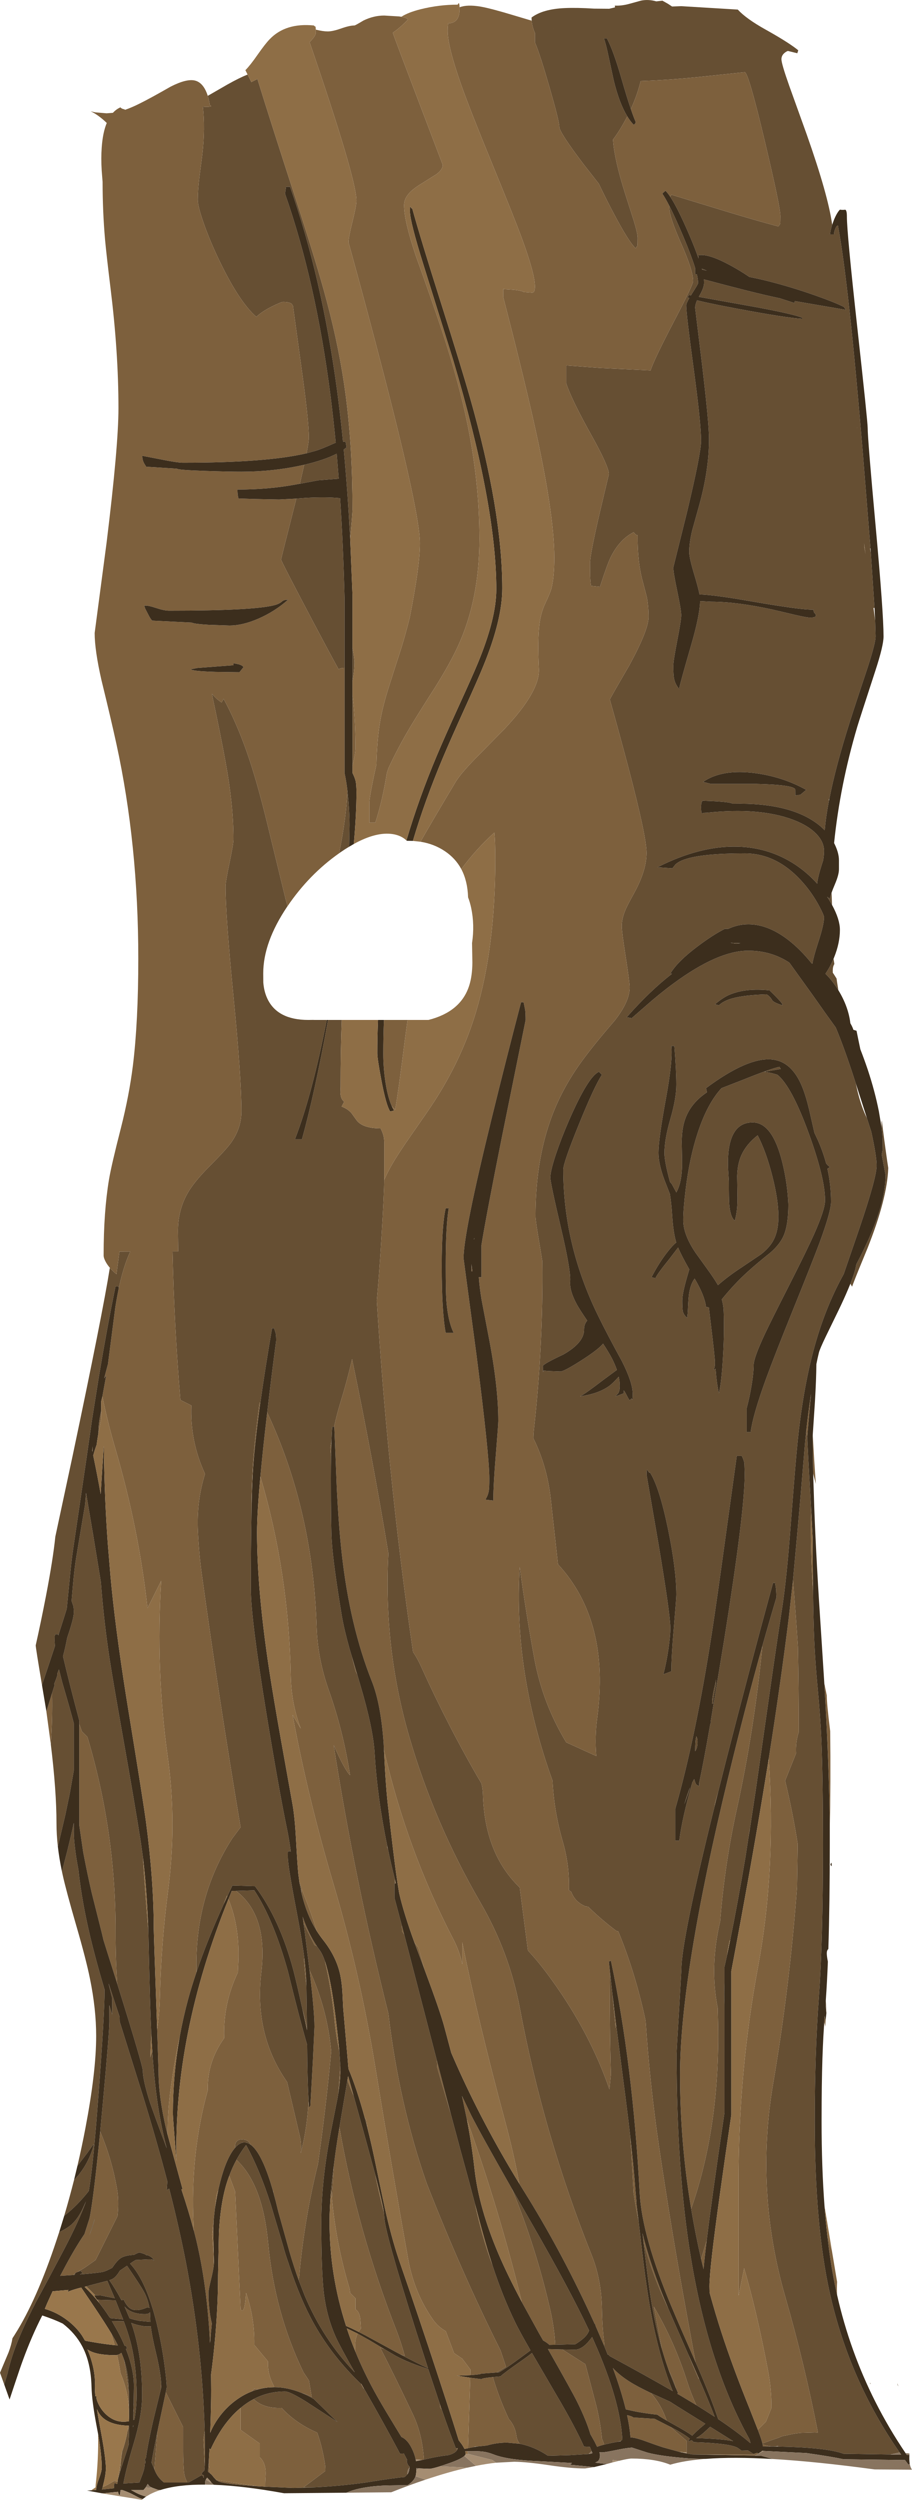 <?xml version="1.0" encoding="UTF-8" standalone="no"?>
<svg xmlns:ffdec="https://www.free-decompiler.com/flash" xmlns:xlink="http://www.w3.org/1999/xlink" ffdec:objectType="shape" height="1825.7px" width="666.75px" xmlns="http://www.w3.org/2000/svg">
  <g transform="matrix(1.0, 0.0, 0.0, 1.0, 0.0, 0.0)">
    <path d="M388.7 15.1 L388.6 12.8 Q396.85 6.6 412.95 5.9 421.6 5.5 434.25 6.3 L445.35 6.4 449.6 5.4 449.5 4.1 Q454.35 4.35 459.9 2.85 L468.65 0.45 Q474.0 -0.65 479.8 1.0 L484.3 0.5 488.3 2.75 491.35 4.75 498.1 4.5 539.4 7.0 Q545.45 13.65 559.7 21.6 575.05 30.15 582.3 35.7 L583.6 36.75 582.9 38.9 576.0 37.2 Q575.35 37.45 574.75 37.8 571.3 39.9 571.3 43.25 571.3 46.55 577.05 62.8 L589.75 98.1 Q605.5 142.7 608.4 164.15 607.2 167.85 606.8 171.2 L609.7 171.2 Q609.7 169.4 610.6 167.15 611.6 164.7 612.6 164.7 620.4 205.7 630.85 331.35 L636.4 400.45 636.1 400.55 636.5 403.0 636.65 403.8 639.35 444.0 638.8 444.0 638.6 444.0 639.8 453.1 640.15 464.85 Q640.15 469.55 634.25 487.75 626.0 512.35 621.3 527.2 610.95 559.75 606.3 583.6 L606.05 583.6 606.0 585.0 Q603.75 596.75 602.95 606.35 L600.0 603.6 Q579.45 586.05 535.75 587.0 533.6 585.55 515.45 584.85 L514.0 584.75 Q512.55 585.1 512.55 589.55 512.55 594.0 513.4 594.0 L514.7 593.65 516.9 593.55 Q555.4 589.45 580.1 598.8 590.85 602.9 596.75 608.95 602.45 614.85 602.45 621.45 602.45 624.45 601.8 628.35 L600.65 631.95 Q598.25 639.5 597.65 643.65 L597.4 644.3 597.55 644.35 597.45 645.4 Q590.35 637.4 581.2 631.35 562.55 619.1 539.55 618.35 512.05 617.5 480.65 633.4 L491.55 634.15 493.8 631.35 Q496.0 629.25 500.3 627.75 513.0 623.25 544.45 623.25 568.95 623.25 588.0 645.7 594.25 653.05 598.85 661.65 602.45 668.4 602.45 670.0 602.45 675.25 598.1 688.5 594.65 699.1 593.95 703.85 L593.35 703.55 Q587.8 696.6 581.5 690.85 568.05 678.65 554.75 675.85 543.15 673.4 532.45 678.35 L529.95 678.35 Q521.2 682.75 510.05 691.15 495.35 702.15 490.1 711.0 L491.25 711.2 Q475.15 723.65 458.2 742.9 L461.8 743.6 471.5 735.15 Q482.45 725.5 492.3 718.3 524.9 694.3 547.0 694.3 563.8 694.3 577.1 703.05 L594.55 727.3 Q604.6 741.65 611.0 750.4 617.65 766.25 625.6 791.1 L625.65 791.2 626.8 796.45 Q629.7 808.5 633.8 816.6 L637.0 826.6 Q640.9 844.5 640.9 851.25 640.9 860.05 628.25 897.25 L616.85 930.45 616.75 930.65 Q604.65 952.45 596.9 978.6 588.55 1006.6 584.1 1044.1 582.5 1057.45 580.2 1086.65 L578.3 1110.85 Q575.25 1152.55 571.65 1175.55 567.6 1201.5 561.9 1241.75 L552.6 1306.9 548.25 1335.6 548.0 1336.5 547.1 1342.65 545.0 1356.3 Q539.45 1389.2 533.9 1416.65 L533.3 1417.7 Q532.25 1422.9 531.5 1428.15 L529.65 1436.55 529.65 1448.1 Q529.35 1455.95 529.65 1463.95 L529.65 1543.05 Q525.15 1573.25 521.3 1601.0 518.45 1621.55 516.65 1636.25 L512.55 1649.75 Q508.35 1631.5 505.3 1613.2 527.15 1550.8 524.85 1472.55 L524.7 1466.35 Q518.7 1436.4 526.5 1403.25 529.8 1361.45 538.7 1321.1 551.4 1263.65 557.4 1201.9 562.55 1183.65 567.65 1166.55 L567.35 1160.55 566.65 1156.05 565.15 1156.05 Q547.4 1221.0 530.9 1285.5 L525.05 1308.65 522.85 1316.5 522.35 1319.5 Q498.15 1417.05 498.15 1438.55 L496.4 1469.3 Q494.65 1497.55 494.65 1500.05 494.65 1585.4 505.1 1648.85 518.15 1728.05 547.95 1781.5 L548.7 1784.35 Q538.85 1776.0 525.05 1766.75 519.85 1751.25 509.8 1728.0 L508.5 1725.1 501.45 1686.7 Q490.7 1627.75 481.9 1568.3 475.15 1522.7 472.0 1475.85 464.6 1441.05 452.0 1410.5 451.0 1410.5 450.35 1410.0 440.1 1402.35 429.95 1392.5 L428.05 1392.25 Q420.45 1389.2 417.65 1381.7 L415.95 1380.5 Q416.45 1362.25 411.5 1345.2 405.1 1323.3 403.95 1300.5 375.2 1220.65 379.95 1144.45 384.45 1177.65 390.6 1211.1 396.6 1243.85 413.95 1272.5 L435.95 1282.5 Q434.75 1268.55 436.6 1254.85 446.2 1183.95 407.95 1142.45 L402.6 1094.15 Q399.85 1070.45 389.95 1050.45 389.95 1047.45 390.3 1044.45 397.15 983.4 396.5 921.15 L395.25 913.4 394.55 909.3 Q391.5 891.6 391.5 888.2 391.5 849.3 402.25 818.6 410.4 795.3 425.95 774.25 434.55 762.55 449.6 745.1 460.35 731.3 460.35 721.15 460.35 717.55 457.45 698.85 454.55 680.2 454.55 676.55 454.55 670.8 457.4 664.2 458.7 661.15 463.65 652.15 472.7 635.65 472.7 622.9 472.7 611.05 459.3 560.1 452.55 534.65 445.85 510.9 445.85 510.35 460.0 486.1 474.15 460.1 474.15 450.7 474.15 442.5 472.85 435.9 L470.0 425.0 Q465.95 410.55 466.15 390.9 465.25 390.9 464.45 390.1 L463.25 388.7 Q452.95 393.9 446.45 407.0 443.95 412.05 438.6 428.6 L432.1 427.85 Q431.6 424.9 431.45 420.8 L431.35 411.55 Q431.35 405.15 438.25 375.4 L445.15 346.3 Q445.15 340.75 432.55 318.15 417.85 291.85 413.95 279.95 L413.95 266.9 439.05 268.75 475.6 270.55 Q478.35 262.2 493.2 233.85 506.75 207.95 506.75 205.3 506.75 197.65 498.05 178.0 489.35 158.3 489.35 152.0 L489.35 150.35 Q493.85 159.1 499.8 173.3 505.6 187.15 508.25 195.85 L508.2 195.85 508.2 200.2 509.5 200.45 Q510.4 204.35 510.4 206.75 510.4 207.45 506.05 214.25 L505.15 215.7 503.85 215.45 503.15 216.45 502.4 216.9 503.95 217.7 Q501.7 221.6 501.7 223.05 501.7 229.45 507.15 269.4 512.55 309.35 512.55 322.0 512.55 330.85 502.4 373.55 L492.25 414.45 Q492.25 418.1 495.15 431.85 498.05 445.65 498.05 449.25 498.05 452.9 495.15 467.75 492.25 482.65 492.25 486.25 492.25 492.85 492.8 495.6 493.65 499.8 496.6 503.25 L496.6 502.55 Q497.3 498.65 505.3 471.1 511.55 449.65 511.85 439.0 L519.8 439.45 Q538.75 439.45 565.05 445.25 L582.1 449.25 Q589.9 451.05 592.3 451.05 596.85 451.05 596.45 449.25 596.3 448.35 595.2 447.45 L594.5 445.25 Q586.35 445.6 547.65 438.9 522.35 434.5 511.4 434.1 510.45 429.3 507.85 420.6 503.85 407.4 503.85 403.2 503.85 396.4 506.1 387.15 L511.1 369.25 Q518.35 343.3 518.35 320.55 518.35 309.1 513.3 266.6 L508.2 224.85 Q508.2 222.5 509.6 219.35 518.8 221.65 539.55 225.55 573.95 232.0 586.5 232.85 L586.5 232.1 Q580.75 229.45 549.95 223.8 L510.85 216.8 511.5 215.65 Q514.75 210.05 514.75 206.4 L514.65 204.05 Q551.25 213.85 567.6 217.3 L570.15 217.85 580.7 221.25 581.15 219.9 618.4 226.3 616.95 224.15 Q610.2 220.75 595.95 215.75 579.75 210.05 564.15 206.0 555.35 203.7 547.9 202.3 540.9 197.55 533.95 193.8 517.65 184.95 510.4 186.45 510.8 187.6 510.7 188.8 507.9 180.7 503.2 169.85 495.15 151.4 490.0 143.7 L490.8 142.2 530.35 154.25 Q553.7 161.35 569.1 165.4 L570.35 163.5 Q570.55 162.8 570.55 157.8 570.55 151.15 559.0 102.55 547.15 52.7 544.45 52.7 L518.65 55.4 Q491.9 58.35 468.35 59.2 466.0 69.1 461.2 79.65 458.3 71.2 454.45 57.8 448.55 37.2 443.7 28.05 L441.5 28.05 Q443.0 31.95 444.95 41.35 L448.7 58.75 Q452.75 75.4 458.6 84.95 L457.85 86.4 Q453.25 95.15 448.15 101.95 449.0 116.1 457.1 141.7 L463.3 161.1 Q466.15 170.4 466.15 173.75 466.15 178.75 465.95 179.45 L464.7 181.35 Q459.6 176.55 448.7 155.9 443.3 145.75 437.8 134.2 L427.0 120.4 Q408.9 96.6 408.9 92.55 408.9 88.5 401.8 63.9 398.4 52.1 395.8 44.05 L395.45 44.0 395.7 43.75 Q392.95 35.25 391.1 30.95 L391.1 24.05 Q389.1 19.7 388.7 15.1 M607.95 651.95 L608.25 659.85 608.35 661.0 605.9 656.8 604.7 654.9 606.8 656.6 606.8 655.9 Q606.95 654.7 607.95 651.95 M609.4 700.2 L610.0 704.05 Q608.8 705.85 608.8 709.15 L608.85 709.45 608.8 710.1 Q608.8 710.5 609.6 711.5 L611.6 714.65 611.95 717.15 612.9 723.15 612.5 722.55 Q608.4 716.0 603.45 711.15 606.85 706.25 609.4 700.2 M644.5 823.35 L644.5 819.5 644.7 818.3 Q645.95 829.3 648.7 848.45 L649.4 853.0 Q648.65 875.3 634.2 911.7 626.55 930.1 623.7 937.65 L622.95 939.7 621.7 937.55 Q625.3 928.35 626.0 923.45 632.75 910.65 637.1 900.2 647.4 875.6 647.4 858.15 L644.6 843.3 645.15 840.35 645.25 833.5 Q645.25 829.15 644.5 823.35 M603.75 1460.55 L604.0 1466.7 603.8 1467.15 603.5 1463.6 603.65 1461.65 603.75 1460.55 M3.1 1741.5 L0.0 1732.9 6.25 1718.05 Q8.4 1712.3 9.1 1707.7 L10.4 1705.7 10.8 1705.05 Q26.9 1679.7 41.35 1636.0 L43.3 1630.1 43.7 1630.0 43.9 1629.9 Q49.0 1627.5 52.5 1624.45 L52.65 1624.25 Q57.45 1619.85 60.95 1611.9 L62.9 1607.7 Q57.6 1622.4 46.5 1643.45 L36.05 1663.15 30.45 1673.55 29.9 1674.55 26.0 1681.8 24.55 1684.7 23.3 1687.1 23.25 1687.3 23.15 1687.45 Q15.0 1703.75 10.4 1716.55 L9.05 1720.5 Q6.9 1727.1 5.5 1733.4 L3.1 1741.5 M46.95 1618.25 Q50.75 1605.4 54.1 1592.2 L54.3 1592.0 54.5 1591.8 54.7 1591.6 54.85 1591.4 55.05 1591.15 55.25 1590.95 55.95 1590.2 56.15 1589.95 56.35 1589.75 56.55 1589.5 56.9 1589.1 57.25 1588.7 57.6 1588.3 57.95 1587.8 58.15 1587.55 Q62.95 1581.4 66.0 1574.0 68.1 1568.85 68.45 1566.05 68.1 1566.2 63.85 1572.35 L56.6 1581.8 Q59.8 1568.15 62.45 1554.2 70.3 1513.0 70.3 1486.95 70.3 1467.15 65.75 1445.0 62.9 1430.9 55.8 1406.5 48.35 1380.8 45.85 1369.45 L45.3 1366.9 49.35 1351.15 52.0 1340.15 53.95 1331.35 53.95 1335.05 54.0 1335.1 53.95 1337.55 Q53.95 1342.55 54.8 1349.45 55.6 1356.55 57.35 1365.65 58.6 1377.55 61.0 1390.75 L61.05 1391.15 61.1 1391.25 61.1 1391.35 Q64.45 1409.6 70.0 1430.3 72.65 1440.25 76.45 1453.05 L76.45 1453.8 Q76.45 1470.95 72.0 1529.95 L70.4 1550.4 Q67.55 1584.5 65.2 1598.45 L65.15 1598.85 64.9 1600.15 Q56.4 1611.0 46.95 1618.25 M42.3 1348.65 Q41.3 1339.85 41.3 1331.8 41.3 1307.95 37.15 1273.95 38.5 1255.45 38.1 1236.55 L38.45 1235.35 38.95 1233.75 39.95 1230.55 39.6 1229.85 Q41.95 1224.05 41.95 1223.05 L41.95 1222.15 43.1 1219.15 45.55 1228.85 Q52.1 1251.2 53.95 1258.55 L53.95 1293.1 51.2 1308.8 50.45 1312.65 50.4 1312.75 47.75 1325.55 42.3 1348.65 M30.7 1230.7 Q26.1 1203.35 26.1 1201.65 29.9 1184.8 33.7 1165.1 38.75 1138.8 40.45 1122.25 L53.0 1063.65 Q75.1 958.9 80.3 925.9 82.3 928.25 85.15 930.6 L87.35 914.1 95.2 914.05 95.05 914.45 Q93.2 918.45 91.7 922.85 89.05 930.6 86.9 940.5 L86.45 939.55 84.45 939.55 Q78.3 969.35 72.2 1005.95 L67.25 1037.05 65.4 1050.05 65.2 1051.3 63.15 1065.7 61.1 1079.6 53.45 1131.55 Q52.15 1140.15 50.7 1155.8 L48.8 1174.95 45.9 1184.2 45.85 1184.3 42.65 1194.4 42.45 1193.55 40.45 1193.55 40.0 1194.95 39.95 1198.55 40.15 1202.2 39.25 1205.0 39.05 1205.6 36.2 1214.2 32.3 1225.85 31.25 1228.95 30.7 1230.7 M151.9 70.0 L166.4 61.65 Q175.15 56.75 181.0 54.45 L183.75 59.95 188.2 57.7 Q197.05 86.4 216.4 146.05 231.95 193.8 238.75 219.45 248.45 255.75 252.8 289.3 257.7 326.65 257.7 372.05 257.7 374.85 256.0 393.35 254.15 358.6 251.3 328.3 L253.35 326.75 252.65 322.75 250.75 322.5 Q248.75 302.35 246.3 284.2 235.2 202.4 212.05 136.4 L209.15 136.4 208.4 141.5 Q230.95 205.9 241.6 288.75 243.7 305.3 245.45 323.35 L244.05 323.9 Q235.1 327.95 230.7 329.25 L224.15 331.05 Q225.8 322.5 225.8 319.5 225.8 307.3 220.3 267.9 L214.2 223.4 213.3 221.95 Q211.5 220.5 206.95 220.5 205.55 220.5 199.2 223.65 191.6 227.4 187.4 231.4 174.2 219.9 158.8 187.0 152.6 173.7 148.6 162.05 144.6 150.5 144.6 145.85 144.6 139.25 145.75 129.65 L147.95 112.6 Q150.1 93.75 148.3 77.85 L150.4 78.05 Q154.75 78.05 154.3 77.35 L153.55 76.7 Q153.1 76.2 153.3 75.9 152.7 72.65 151.9 70.0 M513.2 196.85 L513.05 196.2 516.8 197.7 513.2 196.85 M404.65 20.8 L404.55 20.8 404.6 20.85 404.65 20.8 M280.9 861.7 Q280.85 871.35 278.9 903.25 277.25 930.65 275.45 949.9 279.3 1011.5 285.4 1071.9 292.25 1139.9 301.95 1206.45 305.25 1211.3 307.95 1217.35 328.05 1261.8 351.95 1302.5 352.95 1306.5 353.05 1310.5 354.3 1353.85 379.95 1378.5 L385.95 1424.5 Q394.25 1433.3 403.4 1446.05 431.45 1484.9 445.55 1525.95 L446.65 1514.85 Q445.5 1477.8 446.0 1440.8 L447.65 1455.55 450.0 1480.55 450.1 1481.1 450.4 1478.3 455.35 1516.75 Q458.55 1540.85 460.75 1560.05 462.15 1580.6 463.2 1601.65 464.75 1612.05 466.85 1622.05 L469.3 1643.05 Q471.8 1664.4 474.2 1679.0 480.55 1718.35 491.8 1746.3 473.25 1735.6 445.8 1720.75 L444.65 1719.55 444.25 1719.6 441.6 1713.0 441.95 1712.6 Q440.3 1700.3 440.1 1686.6 439.75 1664.85 432.5 1646.8 397.4 1559.05 380.05 1466.55 372.4 1425.85 351.15 1389.3 317.55 1331.35 299.3 1268.7 280.25 1203.4 283.95 1134.45 272.2 1063.5 257.4 992.6 253.6 1009.0 248.75 1024.7 246.1 1033.3 244.25 1042.05 L242.9 1042.05 Q242.55 1046.25 242.35 1052.05 L241.55 1057.2 242.05 1063.7 Q241.9 1070.8 241.9 1079.55 241.9 1116.15 242.55 1125.5 243.7 1142.75 249.9 1180.05 251.6 1190.05 255.6 1204.3 L257.25 1209.8 259.95 1220.5 261.15 1222.85 263.2 1229.85 Q272.9 1262.45 273.9 1280.55 275.8 1312.45 283.05 1347.85 L283.15 1349.6 283.6 1350.35 Q285.85 1361.3 288.7 1372.6 L288.7 1372.85 288.8 1375.55 288.4 1375.55 288.4 1386.05 293.8 1406.35 293.8 1406.55 293.95 1410.5 295.5 1412.8 315.2 1488.7 319.4 1504.9 319.65 1509.95 322.6 1520.35 329.6 1543.95 Q337.1 1572.2 342.9 1593.05 L347.2 1609.4 Q352.15 1633.25 360.05 1654.45 367.5 1677.3 376.9 1696.55 379.85 1702.6 387.85 1716.55 L380.5 1721.95 Q370.4 1729.45 364.9 1732.55 L363.15 1732.7 369.95 1728.6 365.95 1716.6 Q337.9 1660.75 311.95 1594.55 291.7 1536.4 283.95 1470.55 259.3 1372.7 243.95 1274.5 252.0 1292.75 255.95 1296.5 250.9 1264.05 240.35 1234.35 232.25 1211.5 231.5 1188.25 228.75 1102.75 195.35 1031.55 198.6 1003.65 201.9 979.05 201.9 975.7 201.55 973.8 L200.4 970.05 198.9 970.05 Q193.7 1000.35 190.35 1024.45 L189.7 1024.45 Q188.15 1036.3 186.85 1048.1 183.65 1076.75 183.85 1106.2 183.4 1128.45 183.4 1160.55 183.4 1181.9 194.95 1252.5 203.85 1306.8 209.9 1336.05 211.25 1342.4 212.65 1352.55 L212.4 1352.05 210.9 1352.05 210.45 1352.6 210.4 1355.8 Q210.4 1362.45 216.85 1396.0 220.9 1417.05 222.65 1431.3 L222.2 1430.4 Q222.75 1439.75 224.0 1450.05 L224.45 1481.75 Q223.25 1475.05 221.1 1467.45 216.9 1448.15 214.5 1439.05 204.55 1401.6 186.4 1377.55 L169.9 1377.05 166.15 1385.0 165.9 1384.5 163.5 1390.75 Q151.45 1417.2 143.65 1440.3 142.15 1385.4 169.9 1342.5 L175.9 1334.5 Q159.95 1239.9 147.5 1149.4 145.5 1135.0 144.7 1118.5 143.6 1096.45 149.9 1076.45 138.85 1052.55 139.9 1026.45 L131.9 1022.45 Q127.35 968.9 126.15 913.95 L130.3 913.95 130.1 899.1 Q130.1 883.65 137.35 871.1 142.15 862.8 153.3 851.65 165.6 839.35 169.25 834.1 176.5 823.6 176.5 811.75 176.5 786.85 170.7 727.75 164.9 668.65 164.9 647.55 164.9 643.95 167.8 630.15 170.7 616.4 170.7 612.75 170.7 587.85 164.85 556.15 161.85 539.5 154.9 506.65 158.2 510.55 162.0 513.05 L163.5 510.4 Q172.85 527.75 180.3 548.85 187.8 570.1 195.75 603.0 L208.85 656.9 210.2 661.85 210.0 662.1 Q192.45 688.15 192.45 710.85 L192.5 717.55 Q193.0 724.0 195.35 729.1 202.6 744.9 225.45 744.9 L229.1 744.85 229.8 744.9 238.9 744.9 Q228.25 799.4 215.65 832.05 L220.75 832.05 Q229.9 799.25 239.85 744.9 L249.85 744.9 Q249.0 766.6 249.0 793.65 L248.85 797.8 Q248.9 800.5 249.75 802.3 250.4 803.65 251.6 804.65 L249.75 808.15 Q254.25 809.85 256.95 812.95 L260.8 818.3 Q265.3 824.05 278.2 824.1 280.9 829.05 280.9 834.25 L280.9 861.05 280.9 861.7 M626.55 312.35 L626.65 312.55 626.65 312.2 626.55 312.35 M257.7 473.15 Q259.15 481.4 259.15 483.7 259.15 488.05 258.35 493.35 L257.7 497.6 257.7 473.15 M222.4 339.45 Q237.05 336.05 246.15 331.35 L247.65 349.6 232.6 350.8 219.25 353.3 222.4 339.45 M216.65 364.15 L223.75 363.6 Q238.85 362.8 248.65 363.85 250.9 397.9 251.9 436.55 L251.9 487.75 Q249.35 487.8 247.85 488.6 L247.55 488.8 Q240.65 476.3 228.7 453.7 205.5 409.75 205.5 408.65 205.5 408.1 215.65 368.15 L216.65 364.15 M254.0 577.4 L254.8 585.75 Q255.55 595.1 255.55 602.6 L255.25 618.4 Q252.0 620.3 248.65 622.65 L247.95 623.15 247.95 623.1 Q253.2 597.2 254.0 577.4 M631.95 399.7 L632.75 404.7 631.75 396.8 631.95 399.7 M514.0 571.05 L519.8 572.5 552.95 572.5 Q581.45 573.2 581.45 576.85 581.45 581.15 581.6 581.1 L582.65 580.65 585.05 580.5 589.4 576.85 Q572.55 567.45 552.4 564.7 528.1 561.4 514.0 571.05 M493.0 763.9 L490.8 763.9 Q492.0 774.2 486.95 801.8 481.4 831.95 481.4 841.85 481.4 849.95 485.75 861.75 L489.75 872.0 Q490.8 878.3 491.4 887.35 492.2 900.25 494.4 907.4 491.7 909.6 488.25 914.0 482.1 921.7 476.3 932.8 L479.2 933.5 Q480.2 930.75 489.4 919.4 L495.75 911.1 Q498.15 916.9 503.95 927.1 L502.8 930.95 Q498.8 944.45 498.8 949.85 498.8 955.9 499.25 957.8 499.9 960.45 502.4 962.5 L502.4 961.8 Q502.75 960.25 503.0 954.6 503.25 948.4 503.75 944.9 504.85 937.7 507.85 933.8 515.2 946.25 516.2 954.55 L518.25 954.8 519.8 967.95 Q522.7 991.55 522.7 995.15 522.7 999.35 521.6 1000.15 L522.7 1000.2 523.15 999.55 Q523.95 1010.5 525.6 1017.6 527.5 1009.1 528.5 992.05 529.25 979.8 529.25 970.85 529.25 959.5 528.95 955.95 528.6 952.15 527.65 949.0 536.8 937.7 546.5 928.9 553.25 922.75 563.25 914.8 570.45 908.5 573.1 902.0 576.35 894.15 576.35 879.55 575.65 864.05 572.0 849.25 564.8 819.75 550.25 819.75 535.65 819.75 532.85 839.25 531.95 845.45 532.3 853.7 L532.85 862.5 Q532.85 876.05 533.15 879.45 533.95 889.1 537.2 891.45 539.2 884.5 539.15 874.8 L538.9 858.95 Q539.15 850.1 541.95 843.8 545.5 835.8 553.9 829.15 560.1 841.05 564.6 858.75 569.1 876.3 569.1 888.55 569.1 898.7 565.7 905.35 562.85 911.0 556.4 916.05 L542.35 925.5 Q532.2 932.15 524.9 938.6 522.0 933.6 516.8 926.45 L508.55 915.0 Q499.5 901.65 499.5 891.1 499.5 882.9 501.3 868.4 504.15 845.35 510.05 827.45 517.1 805.9 527.5 794.7 L542.95 788.7 Q563.95 780.25 569.85 779.15 L570.8 780.7 558.7 782.8 Q563.35 783.3 568.4 784.95 578.8 793.5 591.25 827.65 603.2 860.5 603.2 876.65 603.2 883.35 595.05 901.65 589.65 913.7 577.1 938.4 563.25 965.6 559.15 974.35 551.0 991.8 551.0 996.95 551.0 1002.35 549.55 1011.35 548.1 1020.25 545.9 1028.5 L545.9 1045.9 548.8 1045.9 Q550.35 1033.65 559.95 1007.2 566.1 990.3 579.95 956.1 594.35 920.5 599.05 907.9 607.55 884.85 607.55 877.75 607.55 865.35 604.9 853.55 L606.8 852.35 Q605.3 851.4 603.95 849.65 601.65 841.1 598.0 832.85 L595.4 827.3 591.5 810.2 Q589.0 799.8 586.25 793.25 578.75 775.3 564.6 773.8 546.9 771.9 516.2 794.7 L516.85 797.75 Q503.25 806.8 499.85 820.95 498.5 826.45 498.4 833.95 L498.65 847.0 Q499.0 862.95 494.45 870.85 L491.2 864.85 489.8 863.15 Q485.75 848.2 485.75 842.2 485.75 832.2 490.1 817.2 494.45 802.15 494.45 792.2 494.45 781.9 493.0 763.9 M560.4 726.2 Q562.95 727.65 564.45 730.35 565.45 732.15 572.0 734.2 L572.0 733.45 Q570.9 731.3 562.6 723.3 545.15 721.45 533.3 726.5 528.65 728.45 522.7 733.45 L525.6 734.2 Q528.85 730.95 535.55 729.1 544.3 726.7 560.4 726.2 M538.2 689.2 L534.2 688.6 534.25 688.55 541.4 688.85 538.2 689.2 M440.05 784.95 L437.9 782.75 Q430.05 786.05 415.9 818.5 410.2 831.65 406.3 843.35 402.35 855.4 402.35 859.95 402.35 863.75 410.0 896.35 417.45 928.0 416.85 935.7 416.25 942.65 421.75 952.7 423.9 956.6 429.3 964.5 427.0 967.05 427.0 971.2 427.0 980.6 411.95 989.2 396.9 996.25 396.9 997.7 396.9 1002.25 397.1 1002.05 L397.3 1000.95 400.75 1001.3 409.6 1001.65 Q412.55 1001.65 427.0 992.25 437.7 985.25 440.9 981.3 444.95 987.5 447.2 991.75 449.55 996.3 451.0 1000.5 L441.2 1007.7 Q428.0 1017.85 424.1 1019.8 437.45 1017.9 445.25 1012.3 447.8 1010.5 452.35 1005.45 453.1 1008.95 453.1 1012.2 453.1 1016.45 451.65 1017.9 450.2 1019.35 450.2 1019.8 L456.0 1017.6 456.0 1015.45 Q456.75 1016.2 458.2 1019.1 459.65 1022.0 460.35 1022.7 L461.8 1021.25 462.2 1022.35 Q462.55 1022.55 462.55 1018.0 462.55 1009.6 454.6 994.0 443.5 973.75 437.2 960.8 411.8 908.95 411.8 854.15 411.8 849.2 423.2 821.2 434.65 793.0 440.05 784.95 M474.85 1075.6 Q474.55 1075.6 473.25 1073.6 472.7 1072.8 472.7 1077.05 L481.4 1127.5 Q490.1 1179.25 490.1 1189.1 490.1 1194.7 488.65 1204.6 487.1 1214.85 485.0 1222.8 L490.8 1220.6 Q490.8 1209.75 492.65 1188.35 494.45 1167.0 494.45 1164.8 494.45 1146.2 488.35 1116.6 481.85 1085.25 474.85 1074.9 L474.85 1075.6 M590.3 1053.1 Q590.65 1061.0 592.15 1086.95 L592.85 1099.0 592.95 1100.95 Q592.3 1131.65 594.4 1161.65 594.65 1183.1 595.3 1198.25 596.0 1214.2 597.9 1234.1 599.75 1253.85 600.5 1270.65 601.65 1298.35 601.65 1346.8 601.65 1418.4 598.65 1458.95 595.65 1499.45 595.65 1549.3 595.65 1625.35 606.65 1674.6 620.9 1738.4 657.8 1791.25 L657.25 1791.2 650.95 1792.6 616.65 1792.05 Q604.6 1787.5 568.85 1786.8 L568.75 1786.25 567.3 1786.65 565.5 1786.75 564.8 1786.75 Q560.35 1786.35 557.6 1785.3 L557.4 1784.5 557.9 1784.35 Q564.45 1781.9 569.85 1780.15 571.5 1779.1 575.15 1778.6 580.2 1777.3 585.6 1776.8 L595.65 1776.5 598.0 1776.6 Q588.1 1726.0 574.1 1677.4 551.85 1600.25 565.3 1521.4 577.35 1450.5 582.7 1378.35 L583.2 1346.7 Q579.55 1323.45 574.0 1300.5 L582.0 1280.5 Q581.55 1272.25 584.0 1264.95 583.95 1233.45 583.35 1202.65 581.75 1178.25 579.75 1153.9 L583.2 1116.3 585.35 1091.8 588.65 1052.55 589.5 1044.2 590.3 1053.1 M542.3 1063.3 L538.65 1063.3 529.75 1127.5 Q524.15 1168.45 520.4 1192.85 508.6 1268.95 493.7 1321.05 L493.7 1344.25 496.6 1344.25 Q498.65 1327.9 506.15 1301.75 L507.5 1299.3 508.5 1302.35 Q509.25 1303.9 511.1 1304.35 L511.1 1302.2 Q514.25 1287.85 519.15 1259.7 L519.8 1257.6 519.6 1257.05 529.4 1197.85 Q544.45 1103.95 544.45 1076.35 L544.2 1068.75 Q543.85 1066.4 542.3 1063.3 M57.95 1259.15 L57.95 1256.55 Q50.8 1229.8 46.05 1209.65 47.8 1203.2 49.1 1196.15 53.95 1181.95 53.95 1177.8 53.95 1174.5 53.6 1172.95 L52.45 1169.55 52.3 1169.55 53.2 1159.1 Q54.4 1145.1 55.95 1136.05 L62.2 1098.8 62.9 1090.3 67.95 1120.0 67.95 1120.75 68.0 1120.3 73.75 1155.4 Q75.95 1184.35 80.2 1211.95 82.75 1228.4 90.15 1270.05 97.95 1313.75 102.9 1345.05 L104.5 1356.45 Q105.95 1381.45 108.15 1406.45 L108.4 1409.1 108.45 1409.55 Q109.35 1452.0 110.1 1473.25 L110.6 1485.2 109.85 1502.5 111.35 1498.0 Q112.8 1520.0 115.4 1537.15 117.95 1553.75 121.9 1568.95 L121.3 1567.35 Q114.9 1550.45 109.6 1535.45 104.4 1519.0 104.4 1512.3 104.4 1508.55 85.7 1448.75 84.45 1429.85 84.5 1410.5 84.6 1337.8 63.9 1268.5 L59.9 1264.5 57.95 1259.15 M169.55 1381.05 L169.15 1381.75 169.4 1381.05 169.55 1381.05 M171.85 1568.6 L171.85 1568.55 Q171.55 1563.2 175.9 1562.55 181.3 1562.15 183.05 1566.05 L183.15 1566.3 Q177.4 1562.2 171.85 1568.6 M199.45 1599.65 L199.9 1600.55 200.0 1601.75 199.45 1599.65 M218.25 1664.95 L218.75 1662.4 Q222.5 1620.65 232.45 1580.55 238.15 1540.65 241.95 1500.4 L242.15 1498.25 Q239.4 1467.55 226.3 1438.85 L223.05 1413.0 221.9 1404.5 229.9 1420.5 231.7 1421.4 233.9 1424.55 Q235.75 1427.1 237.5 1432.15 242.35 1453.05 244.5 1475.0 245.65 1487.0 248.1 1498.15 L248.8 1508.55 247.35 1528.85 246.7 1532.65 241.9 1556.85 Q234.9 1592.65 234.9 1623.3 234.9 1659.6 236.85 1675.4 239.0 1692.6 245.85 1707.6 248.8 1713.95 259.35 1732.6 236.2 1708.6 222.7 1676.45 L218.25 1664.95 M225.6 1534.4 Q224.5 1554.55 219.9 1572.55 220.55 1565.85 219.25 1560.25 L209.9 1520.55 Q185.65 1486.0 191.05 1440.45 196.0 1398.8 172.55 1380.95 L185.9 1380.55 Q199.8 1401.5 210.45 1439.5 219.0 1474.35 224.55 1493.35 L224.55 1493.55 Q224.7 1518.4 225.6 1534.4 M218.9 1374.6 L220.3 1378.85 220.55 1383.0 Q219.6 1378.9 218.9 1374.6 M73.25 1556.75 L75.0 1537.95 Q79.95 1484.35 79.95 1476.55 L79.9 1464.45 81.95 1471.25 81.95 1469.55 82.0 1461.7 81.95 1459.2 79.45 1449.05 79.45 1448.75 84.55 1464.2 87.45 1472.95 87.55 1476.55 88.4 1479.25 104.9 1532.0 Q114.85 1564.4 122.35 1593.1 L121.9 1599.55 123.7 1598.4 Q131.0 1627.0 135.85 1651.85 147.9 1714.25 149.65 1775.45 L148.7 1781.5 149.7 1800.65 149.4 1804.0 149.4 1804.4 Q148.25 1805.2 147.7 1806.1 L147.4 1807.05 149.1 1807.9 149.05 1809.1 148.75 1809.25 Q148.4 1807.95 147.4 1807.95 146.65 1807.95 145.9 1808.55 L141.9 1810.8 137.9 1813.05 136.8 1813.05 136.85 1812.85 Q134.8 1809.0 134.45 1804.6 133.9 1797.65 133.9 1790.6 L133.9 1772.6 121.2 1747.15 121.9 1743.55 Q121.9 1740.15 120.55 1729.4 118.65 1714.7 115.6 1701.35 L114.4 1696.15 114.4 1696.05 114.35 1696.05 Q106.75 1665.55 95.1 1653.2 L95.2 1653.1 Q97.25 1651.65 99.15 1650.55 L108.9 1650.05 Q111.85 1650.05 111.95 1650.55 112.1 1651.05 112.4 1651.05 112.4 1649.95 111.1 1648.85 109.9 1647.85 107.9 1647.05 L106.85 1647.0 Q106.45 1646.4 104.2 1645.7 L101.9 1645.05 Q100.65 1645.35 97.95 1646.8 92.45 1647.1 89.3 1648.6 86.3 1650.0 82.75 1655.25 L82.0 1656.3 Q78.2 1658.35 75.9 1659.05 73.05 1659.9 58.45 1661.1 L60.4 1660.05 58.9 1658.55 Q57.8 1658.85 56.7 1659.3 L61.95 1656.15 69.9 1650.55 85.9 1618.55 Q87.15 1607.6 85.5 1598.25 81.65 1576.5 73.25 1556.75 M221.35 1400.1 L221.35 1400.55 221.25 1399.85 221.35 1400.1 M172.85 1577.4 Q176.0 1571.65 179.9 1566.55 189.8 1584.35 197.95 1609.9 L206.8 1639.6 Q208.65 1646.55 211.05 1653.15 L211.2 1653.7 Q219.5 1679.3 229.8 1697.6 243.2 1721.25 263.9 1741.05 L263.95 1741.05 265.9 1744.6 265.8 1743.9 266.65 1745.35 Q280.1 1768.75 292.5 1792.05 L295.25 1791.9 295.3 1792.0 297.8 1796.75 297.4 1796.55 Q297.4 1798.45 298.15 1799.95 L298.9 1801.05 299.4 1801.4 299.4 1801.55 299.4 1802.1 Q297.7 1803.95 297.8 1807.1 L295.9 1809.05 Q289.9 1809.45 266.8 1813.15 248.05 1815.7 229.5 1816.6 L221.9 1816.6 237.9 1804.6 Q237.95 1801.65 237.45 1798.65 235.4 1786.2 231.9 1776.6 216.4 1769.95 205.9 1758.6 192.85 1759.15 185.4 1752.15 196.0 1746.55 208.4 1746.55 211.7 1746.55 223.15 1753.55 L246.7 1768.85 229.4 1752.05 Q224.95 1749.45 220.55 1747.65 224.95 1748.9 227.9 1750.6 L225.9 1738.6 221.9 1732.6 Q200.8 1689.15 196.05 1638.2 192.0 1594.95 172.85 1577.4 M254.0 1519.15 Q256.05 1524.95 258.5 1530.5 L268.2 1565.6 274.3 1588.15 Q277.05 1602.1 280.65 1615.8 L280.9 1618.55 Q280.9 1629.0 303.95 1701.7 L312.9 1729.55 Q304.55 1725.8 292.8 1719.55 L295.95 1720.6 Q293.05 1710.2 289.8 1701.85 261.35 1629.3 248.15 1553.65 L254.0 1519.15 M504.5 1305.3 L503.15 1309.95 500.3 1317.7 Q502.4 1310.3 504.5 1305.3 M508.95 1268.1 Q510.1 1269.25 509.95 1273.0 509.8 1276.9 508.2 1279.0 508.2 1271.0 508.95 1268.85 L508.95 1268.1 M523.45 1226.4 Q523.8 1228.9 522.6 1234.75 521.25 1241.35 521.25 1244.2 L520.55 1244.2 Q520.55 1240.4 521.7 1234.85 L523.45 1227.15 523.45 1226.4 M405.95 1712.45 Q405.2 1699.45 402.2 1686.55 391.7 1640.8 374.25 1598.55 L389.55 1625.2 Q416.6 1672.2 430.7 1702.1 430.05 1703.75 428.9 1705.3 426.5 1708.45 420.65 1712.05 L405.95 1712.45 M656.8 1742.9 L656.5 1742.35 Q656.05 1741.6 656.05 1740.6 L656.8 1742.9 M488.6 1686.1 L488.8 1686.55 489.0 1687.0 489.1 1687.25 491.4 1692.55 497.45 1706.4 503.15 1719.4 510.85 1737.65 510.55 1736.1 Q517.95 1753.05 522.5 1765.05 516.15 1760.9 509.05 1756.5 505.15 1748.05 502.3 1739.1 493.1 1710.25 478.0 1684.6 L483.9 1715.5 Q478.95 1698.35 475.8 1678.55 473.9 1666.45 471.2 1643.75 L470.4 1636.85 Q476.15 1658.55 484.9 1678.0 L488.6 1686.1 M488.55 1730.0 L491.6 1736.8 Q493.55 1741.15 494.25 1744.4 491.2 1737.5 488.55 1730.0 M490.05 1772.35 L492.15 1773.45 Q499.8 1777.5 504.3 1781.05 503.45 1782.2 503.15 1783.05 L505.7 1782.2 507.15 1783.55 Q535.5 1784.55 539.95 1788.2 L542.15 1789.8 546.85 1789.65 550.65 1792.05 552.05 1791.85 552.0 1792.6 508.7 1792.6 506.15 1792.55 502.0 1791.8 502.0 1791.1 502.0 1782.6 490.05 1772.35 M475.8 1747.65 L489.7 1753.95 495.45 1757.6 515.65 1770.15 511.75 1773.45 Q508.2 1776.55 506.1 1778.85 502.3 1776.1 493.65 1771.3 L487.4 1767.8 Q483.4 1756.05 475.8 1747.65 M515.5 1775.75 L519.2 1772.35 536.0 1782.85 Q527.95 1781.2 509.0 1780.6 512.4 1778.7 515.5 1775.75 M636.1 1740.15 L636.7 1741.35 636.0 1740.6 636.1 1740.15 M360.35 1736.05 L365.9 1735.55 Q368.35 1733.1 382.5 1723.25 386.15 1720.7 388.9 1718.45 L406.5 1748.6 Q419.8 1771.05 426.95 1786.8 L431.25 1787.0 432.5 1790.1 430.3 1792.25 416.55 1793.1 400.65 1793.55 Q390.45 1786.8 380.15 1784.8 L379.95 1784.6 Q378.05 1782.6 377.5 1778.65 376.55 1771.8 371.95 1766.6 364.4 1750.25 360.35 1736.05 M411.15 1715.9 L420.15 1716.05 Q425.55 1716.05 431.1 1709.1 L432.9 1706.8 434.65 1710.75 Q453.45 1753.15 455.0 1781.75 L454.0 1782.6 451.75 1783.3 447.35 1784.1 441.8 1785.35 441.75 1785.25 439.95 1780.6 439.85 1778.6 Q438.55 1767.35 435.85 1756.6 L427.95 1726.6 411.15 1715.9 M334.15 1789.3 Q332.8 1791.7 327.9 1793.05 320.65 1793.85 311.95 1795.85 L309.95 1796.3 Q308.65 1777.55 302.0 1763.55 288.2 1734.45 277.95 1714.6 L280.85 1715.55 289.05 1720.4 Q299.65 1726.1 313.05 1730.1 L321.5 1755.5 321.7 1756.6 321.9 1758.6 322.9 1759.65 322.95 1759.7 Q328.85 1776.85 333.25 1788.1 L333.9 1788.05 333.95 1788.6 333.85 1788.75 334.15 1789.3 M242.65 1605.6 L242.1 1599.15 Q242.8 1590.9 244.05 1581.5 L242.65 1605.6 M81.9 1664.55 Q84.8 1663.15 87.6 1658.35 L92.85 1654.75 Q102.45 1668.7 105.25 1673.75 108.15 1679.05 109.25 1685.6 L107.9 1685.05 Q99.1 1689.0 94.75 1685.6 92.4 1683.75 90.4 1679.55 L88.8 1679.95 Q84.9 1672.45 79.95 1665.3 L81.9 1664.55 M53.45 1661.5 L54.95 1660.45 54.55 1661.4 53.45 1661.5 M63.1 1669.8 L65.0 1669.25 78.45 1665.75 83.9 1678.5 73.95 1676.5 69.65 1676.35 63.1 1669.8 M71.4 1679.6 L84.5 1680.0 90.05 1694.0 87.7 1693.7 80.9 1693.05 80.0 1692.3 Q76.4 1686.7 72.4 1681.7 L71.4 1679.6 M90.7 1723.4 Q93.35 1731.3 94.0 1741.1 L94.25 1747.0 93.9 1746.6 Q92.85 1735.65 90.95 1724.75 L90.7 1723.4 M89.4 1790.15 Q92.05 1782.65 93.25 1775.3 L94.4 1772.4 Q94.3 1780.85 93.9 1785.05 L94.3 1784.6 92.9 1789.35 88.1 1804.05 87.85 1804.9 87.85 1804.6 Q88.2 1796.95 89.4 1790.15 M117.55 1745.1 L111.9 1768.25 Q108.05 1785.05 106.65 1795.4 106.1 1795.65 105.9 1796.05 L106.35 1797.8 106.25 1799.05 105.9 1799.05 Q105.9 1802.15 104.45 1806.25 L101.9 1813.05 90.1 1813.8 90.25 1813.6 Q92.45 1802.05 97.6 1785.0 103.9 1764.3 103.9 1749.3 103.9 1724.7 98.85 1705.8 97.6 1701.1 95.95 1696.45 97.85 1697.3 100.4 1697.95 104.8 1699.05 107.65 1699.05 L110.25 1698.9 Q111.05 1706.05 113.9 1717.8 117.45 1732.45 117.85 1741.2 L117.55 1745.1 M105.9 1690.05 Q109.0 1690.05 109.65 1688.6 L109.9 1693.8 109.95 1695.75 101.85 1694.95 Q97.5 1694.15 94.7 1693.1 L91.05 1684.5 Q95.8 1690.05 105.9 1690.05 M97.7 1755.1 L97.9 1742.8 Q97.9 1730.25 92.05 1715.55 L92.9 1715.05 92.4 1714.05 92.55 1713.55 91.1 1713.15 Q88.95 1708.05 86.1 1702.75 L81.8 1695.15 90.5 1695.3 Q93.5 1703.4 95.1 1709.2 99.9 1726.75 99.9 1749.3 99.9 1757.6 98.3 1767.1 L97.4 1767.45 97.55 1762.15 Q98.15 1758.3 97.7 1755.1 M97.3 1771.45 L97.55 1771.4 97.25 1772.8 97.3 1771.45 M115.05 1776.1 L112.85 1803.4 110.75 1798.45 Q112.0 1791.0 115.05 1776.1" fill="#664f33" fill-rule="evenodd" stroke="none"/>
    <path d="M594.2 1047.9 Q595.15 1065.8 596.45 1083.75 L594.5 1076.35 Q594.15 1061.6 594.15 1049.05 L594.2 1047.9 M602.65 1229.45 L604.45 1238.25 604.45 1238.4 Q604.45 1244.35 606.95 1264.35 607.4 1301.1 606.65 1337.1 606.3 1291.95 602.65 1229.45 M604.0 1466.7 L604.2 1470.15 604.15 1470.5 603.8 1467.15 604.0 1466.7 M603.6 1475.65 L603.3 1480.1 602.6 1476.85 602.9 1472.3 603.4 1474.65 603.6 1475.65 M608.15 1643.5 L612.0 1666.55 Q611.7 1671.45 612.0 1676.15 L611.45 1673.8 Q607.3 1655.0 604.8 1632.4 606.3 1637.95 608.15 1643.5 M75.95 1821.2 L74.65 1820.95 81.5 1820.3 75.95 1821.2 M37.15 1273.95 L33.9 1249.95 38.45 1235.35 38.1 1236.55 Q38.5 1255.45 37.15 1273.95 M80.3 925.9 Q78.5 923.8 77.35 921.7 75.75 918.8 75.75 916.85 75.75 884.9 79.7 861.35 81.45 850.9 88.45 823.6 94.45 799.9 97.15 778.3 101.1 746.35 101.1 700.1 101.1 616.9 85.15 543.55 81.15 525.2 74.2 496.85 69.2 474.9 69.2 462.3 L77.9 396.5 Q86.6 325.85 86.6 298.1 86.6 257.3 80.8 210.45 77.8 186.0 76.8 175.0 75.0 154.3 75.0 132.8 L74.35 124.55 Q73.8 115.5 74.35 107.9 75.1 96.85 78.05 89.8 71.9 83.9 66.3 81.3 L69.65 82.05 77.9 82.75 82.55 82.4 Q84.95 79.75 88.05 78.4 88.7 79.15 89.65 79.5 L91.05 79.9 91.45 80.2 Q96.4 78.5 102.05 75.65 110.05 71.7 124.7 63.3 136.65 57.2 142.8 58.9 148.9 60.6 151.9 70.0 152.7 72.65 153.3 75.9 153.1 76.2 153.55 76.7 L154.3 77.35 Q154.75 78.05 150.4 78.05 L148.3 77.85 Q150.1 93.75 147.95 112.6 L145.75 129.65 Q144.6 139.25 144.6 145.85 144.6 150.5 148.6 162.05 152.6 173.7 158.8 187.0 174.2 219.9 187.4 231.4 191.6 227.4 199.2 223.65 205.55 220.5 206.95 220.5 211.5 220.5 213.3 221.95 L214.2 223.4 220.3 267.9 Q225.8 307.3 225.8 319.5 225.8 322.5 224.15 331.05 195.0 337.95 133.75 337.95 129.6 337.95 117.25 335.45 L104.0 332.9 Q104.0 335.3 104.9 337.4 105.45 338.7 106.9 340.85 L129.4 342.3 Q129.85 343.25 150.5 343.95 166.75 344.5 176.5 344.5 199.7 344.5 221.2 339.7 L222.4 339.45 219.25 353.3 217.8 353.55 Q197.2 357.55 173.6 357.55 173.6 360.25 174.0 362.45 L174.35 364.05 186.5 364.45 204.05 364.8 216.65 364.15 215.65 368.15 Q205.5 408.1 205.5 408.65 205.5 409.75 228.7 453.7 240.65 476.3 247.55 488.8 L247.85 488.6 Q249.35 487.8 251.9 487.75 L251.9 564.55 Q253.15 570.15 254.0 577.4 253.2 597.2 247.95 623.1 L247.95 623.15 Q225.95 638.65 210.2 661.85 L208.85 656.9 195.75 603.0 Q187.8 570.1 180.3 548.85 172.85 527.75 163.5 510.4 L162.0 513.05 Q158.2 510.55 154.9 506.65 161.85 539.5 164.85 556.15 170.7 587.85 170.7 612.75 170.7 616.4 167.8 630.15 164.9 643.95 164.9 647.55 164.9 668.65 170.7 727.75 176.5 786.85 176.5 811.75 176.5 823.6 169.25 834.1 165.6 839.35 153.3 851.65 142.15 862.8 137.35 871.1 130.1 883.65 130.1 899.1 L130.3 913.95 126.15 913.95 Q127.35 968.9 131.9 1022.45 L139.9 1026.45 Q138.85 1052.55 149.9 1076.45 143.6 1096.45 144.7 1118.5 145.5 1135.0 147.5 1149.4 159.95 1239.9 175.9 1334.5 L169.9 1342.5 Q142.15 1385.4 143.65 1440.3 140.1 1450.75 137.45 1460.5 133.85 1473.85 131.4 1487.4 127.65 1504.8 125.0 1523.6 122.4 1542.15 122.6 1559.3 L121.75 1556.1 Q115.9 1531.5 115.9 1513.05 L114.9 1482.0 Q116.6 1471.1 116.9 1458.5 117.8 1419.75 122.85 1381.15 129.4 1331.35 122.65 1283.2 113.75 1219.55 117.85 1154.45 L107.85 1174.45 Q101.35 1116.05 84.35 1058.05 78.75 1039.0 74.85 1019.8 L77.65 1004.5 76.15 1006.65 78.65 997.2 78.9 996.4 79.85 989.1 84.3 954.75 Q85.5 947.15 86.9 940.5 89.05 930.6 91.7 922.85 93.2 918.45 95.05 914.45 L95.2 914.05 87.35 914.1 85.15 930.6 Q82.3 928.25 80.3 925.9 M230.9 21.65 Q236.2 22.95 239.6 22.95 243.25 22.95 249.4 20.8 255.55 18.6 259.15 18.6 259.7 18.6 265.7 15.0 273.15 11.35 280.9 11.35 L291.8 12.0 293.4 12.25 Q297.45 13.0 298.3 14.25 292.15 20.6 287.15 23.9 289.45 30.5 305.2 71.8 L323.7 120.45 Q323.7 123.65 319.3 127.1 L309.55 133.25 Q302.85 137.25 299.8 140.35 295.4 144.85 295.4 149.85 295.4 161.3 304.0 186.85 316.05 220.3 322.95 241.05 335.4 278.55 341.9 310.55 350.5 353.1 350.5 393.45 350.5 438.05 334.65 472.25 328.9 484.65 318.4 501.5 306.1 520.65 299.75 531.25 291.0 545.9 283.95 561.1 L282.8 564.6 Q279.7 584.35 274.4 600.8 L270.05 600.8 270.05 585.55 Q270.75 578.4 275.2 558.35 275.6 541.8 277.5 529.4 279.4 517.1 284.1 502.3 286.85 493.55 293.75 472.15 296.8 462.05 299.55 451.1 307.0 413.3 307.0 396.7 307.0 375.55 280.9 274.6 267.85 224.15 254.8 177.0 254.8 173.4 257.7 161.8 260.6 150.2 260.6 146.55 260.6 130.7 226.35 30.8 230.9 26.1 230.9 24.05 L230.9 21.65 M336.0 5.3 Q341.5 3.2 351.2 4.8 358.6 6.05 376.1 11.35 L388.7 15.1 Q389.1 19.7 391.1 24.05 L391.1 30.95 Q392.95 35.25 395.7 43.75 L395.45 44.0 395.8 44.05 Q398.4 52.1 401.8 63.9 408.9 88.5 408.9 92.55 408.9 96.6 427.0 120.4 L437.8 134.2 Q443.3 145.75 448.7 155.9 459.6 176.55 464.7 181.35 L465.95 179.45 Q466.15 178.75 466.15 173.75 466.15 170.4 463.3 161.1 L457.1 141.7 Q449.0 116.1 448.15 101.95 453.25 95.15 457.85 86.4 L458.6 84.95 Q460.8 88.55 463.25 91.1 464.7 90.4 464.7 88.95 463.15 85.5 461.2 79.65 466.0 69.1 468.35 59.2 491.9 58.35 518.65 55.4 L544.45 52.7 Q547.15 52.7 559.0 102.55 570.55 151.15 570.55 157.8 570.55 162.8 570.35 163.5 L569.1 165.4 Q553.7 161.35 530.35 154.25 L490.8 142.2 490.0 143.7 Q488.0 140.7 486.45 139.3 L485.65 140.15 Q484.65 140.75 484.3 141.5 486.55 144.85 489.35 150.35 L489.35 152.0 Q489.35 158.3 498.05 178.0 506.75 197.65 506.75 205.3 506.75 207.95 493.2 233.85 478.35 262.2 475.6 270.55 L439.05 268.75 413.95 266.9 413.95 279.95 Q417.85 291.85 432.55 318.15 445.15 340.75 445.15 346.3 L438.25 375.4 Q431.35 405.15 431.35 411.55 L431.45 420.8 Q431.6 424.9 432.1 427.85 L438.6 428.6 Q443.95 412.05 446.45 407.0 452.95 393.9 463.25 388.7 L464.45 390.1 Q465.25 390.9 466.15 390.9 465.95 410.55 470.0 425.0 L472.85 435.9 Q474.15 442.5 474.15 450.7 474.15 460.1 460.0 486.1 445.85 510.35 445.85 510.9 452.55 534.65 459.3 560.1 472.7 611.05 472.7 622.9 472.7 635.65 463.65 652.15 458.7 661.15 457.4 664.2 454.55 670.8 454.55 676.55 454.55 680.2 457.45 698.85 460.35 717.55 460.35 721.15 460.35 731.3 449.6 745.1 434.55 762.55 425.95 774.25 410.4 795.3 402.25 818.6 391.5 849.3 391.5 888.2 391.5 891.6 394.55 909.3 L395.25 913.4 396.5 921.15 Q397.15 983.4 390.3 1044.45 389.95 1047.45 389.95 1050.45 399.85 1070.45 402.6 1094.15 L407.95 1142.45 Q446.2 1183.95 436.6 1254.85 434.75 1268.55 435.95 1282.5 L413.95 1272.5 Q396.6 1243.85 390.6 1211.1 384.45 1177.65 379.95 1144.45 375.2 1220.65 403.95 1300.5 405.1 1323.3 411.5 1345.2 416.45 1362.25 415.95 1380.5 L417.65 1381.7 Q420.45 1389.2 428.05 1392.25 L429.95 1392.5 Q440.1 1402.35 450.35 1410.0 451.0 1410.5 452.0 1410.5 464.6 1441.05 472.0 1475.85 475.15 1522.7 481.9 1568.3 490.7 1627.75 501.45 1686.7 L508.5 1725.1 Q497.0 1699.05 491.3 1685.5 469.3 1633.2 467.65 1601.55 462.65 1507.6 446.65 1432.05 L445.15 1432.55 446.0 1440.8 Q445.5 1477.8 446.65 1514.85 L445.55 1525.95 Q431.45 1484.9 403.4 1446.05 394.25 1433.3 385.95 1424.5 L379.95 1378.5 Q354.3 1353.85 353.05 1310.5 352.95 1306.5 351.95 1302.5 328.05 1261.8 307.95 1217.35 305.25 1211.3 301.95 1206.45 292.25 1139.9 285.4 1071.9 279.3 1011.5 275.45 949.9 277.25 930.65 278.9 903.25 280.85 871.35 280.9 861.7 283.25 856.35 286.25 851.05 291.05 842.65 300.65 828.95 313.2 811.05 317.15 804.95 337.8 773.2 348.05 738.85 362.1 691.9 362.1 627.6 362.1 614.55 361.4 608.05 347.8 620.45 337.25 634.75 333.0 626.8 325.1 621.55 317.2 616.3 307.4 614.75 316.85 598.2 333.1 571.05 336.75 565.0 347.85 553.65 L368.45 532.75 Q394.65 505.1 394.0 488.75 392.9 467.4 394.4 455.75 395.45 447.55 398.4 441.2 402.25 433.0 403.05 430.05 405.25 421.85 405.25 407.2 405.25 374.4 389.85 306.35 381.6 269.9 367.9 216.9 L367.9 211.1 375.75 211.65 Q381.6 212.3 382.8 213.25 L389.0 213.75 Q391.1 213.75 391.1 209.3 391.1 199.95 381.15 173.0 375.85 158.65 359.2 118.1 343.7 80.35 337.25 62.15 327.3 34.0 327.3 22.6 327.3 19.55 327.7 17.05 336.0 16.85 336.0 6.65 L336.0 5.3 M522.35 1319.5 L522.85 1316.5 525.05 1308.65 522.35 1319.5 M557.4 1201.9 Q551.4 1263.65 538.7 1321.1 529.8 1361.45 526.5 1403.25 518.7 1436.4 524.7 1466.35 L524.85 1472.55 Q527.15 1550.8 505.3 1613.2 497.15 1564.45 497.15 1515.3 497.15 1443.35 532.4 1298.0 544.9 1246.45 557.4 1201.9 M512.55 1649.75 L516.65 1636.25 Q515.1 1648.95 514.35 1657.3 L512.55 1649.75 M547.1 1342.65 L548.0 1336.5 548.25 1335.6 547.1 1342.65 M404.65 20.8 L404.6 20.85 404.55 20.8 404.65 20.8 M257.7 507.8 L258.6 515.9 Q259.9 530.15 259.9 546.05 259.9 550.3 257.7 559.2 L257.7 507.8 M170.7 484.4 L170.7 485.85 144.25 487.85 139.55 488.75 Q140.0 490.15 157.55 490.7 L175.05 490.95 177.95 487.3 Q177.5 485.95 174.05 485.05 L170.7 484.4 M210.6 438.0 Q207.55 438.0 206.2 439.25 204.25 441.05 200.55 442.0 185.3 446.0 123.6 446.0 119.95 446.0 113.7 443.9 108.0 442.0 105.45 442.35 L106.2 444.55 108.45 448.9 Q110.0 452.0 111.25 453.25 L140.25 454.7 Q141.7 455.65 152.15 456.3 L167.8 456.85 Q177.25 456.85 188.95 451.8 200.95 446.55 210.6 438.0 M221.1 1467.45 Q223.25 1475.05 224.45 1481.75 L224.45 1482.75 221.75 1470.45 221.1 1467.45 M224.0 1450.05 Q222.75 1439.75 222.2 1430.4 L222.65 1431.3 Q223.75 1440.3 223.9 1446.55 L224.0 1450.05 M183.85 1106.2 Q183.65 1076.75 186.85 1048.1 188.15 1036.3 189.7 1024.45 L190.35 1024.45 Q186.55 1051.8 185.15 1071.1 184.25 1083.55 183.85 1106.2 M195.35 1031.55 Q228.75 1102.75 231.5 1188.25 232.25 1211.5 240.35 1234.35 250.9 1264.05 255.95 1296.5 252.0 1292.75 243.95 1274.5 259.3 1372.7 283.95 1470.55 291.7 1536.4 311.95 1594.55 337.9 1660.75 365.95 1716.6 L369.95 1728.6 363.15 1732.7 351.9 1733.55 Q351.3 1734.15 343.85 1734.65 L343.95 1730.6 337.95 1722.6 331.95 1718.55 325.9 1702.55 Q320.15 1699.25 316.55 1694.1 302.85 1674.6 298.4 1649.9 286.1 1581.2 274.45 1510.1 263.15 1441.1 243.65 1375.4 225.05 1312.55 213.9 1252.45 L219.9 1262.45 Q213.0 1244.2 212.6 1224.45 211.15 1148.45 190.35 1078.4 192.05 1059.8 194.9 1035.2 L195.35 1031.55 M329.6 1543.95 L322.6 1520.35 319.65 1509.95 319.4 1504.9 329.6 1543.95 M295.5 1412.8 L293.95 1410.5 293.8 1406.55 293.8 1406.35 295.5 1412.8 M288.8 1375.55 L288.7 1372.85 289.15 1375.55 288.8 1375.55 M283.6 1350.35 L283.15 1349.6 283.05 1347.85 283.6 1350.35 M261.15 1222.85 L259.95 1220.5 257.25 1209.8 261.15 1222.85 M242.05 1063.7 L241.55 1057.2 242.35 1052.05 242.05 1063.7 M244.25 1042.05 Q246.1 1033.3 248.75 1024.7 253.6 1009.0 257.4 992.6 272.2 1063.5 283.95 1134.45 280.25 1203.4 299.3 1268.7 317.55 1331.35 351.15 1389.3 372.4 1425.85 380.05 1466.55 397.4 1559.05 432.5 1646.8 439.75 1664.85 440.1 1686.6 440.3 1700.3 441.95 1712.6 L441.6 1713.0 435.5 1698.85 Q435.3 1697.75 434.9 1697.25 L434.7 1697.1 431.3 1689.7 Q409.2 1642.05 382.9 1600.05 L379.65 1594.8 Q375.75 1573.2 369.15 1548.75 349.6 1476.35 337.95 1418.5 L337.95 1434.5 Q336.05 1425.25 331.6 1416.65 297.45 1350.9 280.7 1277.9 L280.45 1272.85 Q278.35 1244.25 271.9 1228.05 255.7 1187.5 249.8 1134.2 247.6 1114.2 246.25 1087.6 L244.4 1042.05 244.25 1042.05 M466.85 1622.05 Q464.75 1612.05 463.2 1601.65 462.15 1580.6 460.75 1560.05 463.5 1584.3 464.65 1600.55 L465.35 1608.05 465.15 1608.05 466.85 1622.05 M450.4 1478.3 L450.1 1481.1 450.0 1480.55 447.65 1455.55 450.4 1478.3 M280.7 744.9 L297.95 744.9 295.9 760.2 Q291.15 798.2 288.9 810.3 287.55 809.25 286.4 807.8 283.55 801.55 281.85 790.75 280.2 780.05 280.2 769.7 280.2 757.15 280.7 744.9 M383.9 737.45 L382.8 732.0 380.95 732.0 Q369.9 774.15 359.55 816.4 338.9 900.4 338.9 919.0 L348.35 989.55 Q357.75 1062.85 357.75 1079.95 357.75 1086.3 357.4 1088.65 356.85 1092.2 354.85 1095.2 L360.65 1095.9 360.65 1095.2 Q360.65 1084.35 362.5 1062.2 364.3 1040.1 364.3 1037.9 364.3 1012.15 357.05 975.25 L352.05 949.15 Q350.55 940.1 350.05 932.8 L351.95 932.8 351.95 909.35 Q355.9 885.45 367.05 829.8 L384.25 745.05 Q384.25 740.05 383.9 737.45 M345.4 928.45 L344.7 928.45 344.7 923.15 345.05 926.0 345.4 928.45 M346.6 905.15 L346.4 905.1 346.85 904.1 346.65 905.2 346.6 905.15 M328.05 882.45 L325.85 882.45 Q322.95 895.1 322.95 924.45 322.95 958.15 325.85 973.4 L331.65 973.4 Q327.45 964.95 326.3 949.6 325.85 943.25 325.85 924.45 325.85 895.1 328.05 882.45 M592.8 1019.6 L592.45 1023.35 Q590.15 1048.45 590.15 1049.8 L590.3 1053.1 589.5 1044.2 Q590.75 1032.55 592.6 1020.2 L592.8 1019.0 592.8 1019.6 M564.8 1786.75 L557.65 1786.65 557.65 1786.05 557.6 1785.3 Q560.35 1786.35 564.8 1786.75 M557.4 1784.5 Q556.7 1781.55 554.05 1774.55 L560.0 1768.6 564.0 1758.6 Q564.05 1744.6 561.45 1731.1 553.0 1686.85 544.0 1656.55 L540.0 1676.55 539.95 1592.55 Q539.9 1513.2 554.3 1435.8 567.45 1365.05 562.0 1284.45 570.65 1229.85 576.65 1181.55 L579.75 1153.9 Q581.75 1178.25 583.35 1202.65 583.95 1233.45 584.0 1264.95 581.55 1272.25 582.0 1280.5 L574.0 1300.5 Q579.55 1323.45 583.2 1346.7 L582.7 1378.35 Q577.35 1450.5 565.3 1521.4 551.85 1600.25 574.1 1677.4 588.1 1726.0 598.0 1776.6 L595.65 1776.5 585.6 1776.8 Q580.2 1777.3 575.15 1778.6 571.5 1779.1 569.85 1780.15 564.45 1781.9 557.9 1784.35 L557.4 1784.5 M73.95 1030.4 L73.95 1036.5 71.95 1046.6 71.95 1045.8 Q71.95 1039.75 73.95 1030.4 M57.95 1259.15 L59.9 1264.5 63.9 1268.5 Q84.6 1337.8 84.5 1410.5 84.45 1429.85 85.7 1448.75 L78.85 1427.1 75.65 1416.9 74.4 1411.6 67.1 1382.6 Q63.95 1369.1 60.85 1352.85 L57.95 1333.05 57.95 1259.15 M169.15 1381.75 L169.55 1381.05 172.55 1380.95 Q196.0 1398.8 191.05 1440.45 185.65 1486.0 209.9 1520.55 L219.25 1560.25 Q220.55 1565.85 219.9 1572.55 224.5 1554.55 225.6 1534.4 L225.9 1539.05 226.9 1538.05 228.8 1503.75 229.9 1480.3 Q229.9 1469.15 226.3 1438.85 239.4 1467.55 242.15 1498.25 L241.95 1500.4 Q238.15 1540.65 232.45 1580.55 222.5 1620.65 218.75 1662.4 L218.25 1664.95 Q214.95 1655.85 211.8 1645.1 L203.4 1615.05 Q201.7 1607.85 200.0 1601.75 L199.9 1600.55 199.45 1599.65 Q192.8 1576.55 185.75 1568.65 184.45 1567.2 183.15 1566.3 L183.05 1566.05 Q181.3 1562.15 175.9 1562.55 171.55 1563.2 171.85 1568.55 L171.85 1568.6 170.55 1570.25 Q164.25 1578.95 159.9 1598.05 L159.55 1599.75 Q158.45 1601.8 158.15 1604.35 L157.2 1612.55 157.05 1613.7 156.35 1620.1 155.15 1631.95 Q156.05 1643.05 156.3 1654.3 155.9 1658.1 154.4 1664.25 152.4 1672.35 152.4 1674.55 152.4 1679.45 152.9 1684.85 153.55 1691.85 154.85 1696.75 L154.85 1697.15 154.5 1700.8 154.2 1703.65 153.5 1709.9 Q151.45 1672.25 144.85 1642.05 143.55 1635.9 141.7 1629.0 L141.5 1624.55 Q139.0 1572.95 151.9 1526.55 151.4 1505.9 163.9 1488.5 162.95 1463.6 173.9 1440.5 L174.05 1436.5 Q175.9 1408.6 167.0 1387.0 L169.15 1381.75 M220.55 1383.0 L220.3 1378.85 222.2 1383.95 Q227.45 1396.9 231.6 1410.3 224.15 1398.4 220.55 1383.0 M266.55 1546.25 L267.9 1548.55 268.65 1554.25 266.55 1546.25 M342.15 1788.0 L343.8 1736.55 351.9 1737.55 Q352.65 1736.8 360.35 1736.05 364.4 1750.25 371.95 1766.6 376.55 1771.8 377.5 1778.65 378.05 1782.6 379.95 1784.6 L380.15 1784.8 370.6 1783.9 Q362.8 1784.0 355.9 1786.05 L349.05 1786.75 347.95 1786.6 346.25 1787.2 343.4 1787.75 342.15 1788.0 M73.25 1556.75 Q81.65 1576.5 85.5 1598.25 87.15 1607.6 85.9 1618.55 L69.9 1650.55 61.95 1656.15 56.7 1659.3 55.15 1659.95 54.95 1660.45 53.45 1661.5 44.0 1662.15 46.0 1658.35 Q54.3 1642.55 61.75 1631.6 L65.4 1620.2 65.95 1617.55 Q68.95 1600.65 73.25 1556.75 M121.2 1747.15 L133.9 1772.6 133.9 1790.6 Q133.9 1797.65 134.45 1804.6 134.8 1809.0 136.85 1812.85 L136.8 1813.05 119.9 1813.05 Q115.3 1809.6 113.1 1804.05 L112.85 1803.4 115.05 1776.1 115.9 1771.95 121.2 1747.15 M148.75 1809.25 L149.05 1809.1 149.0 1809.4 148.95 1809.45 148.8 1809.4 148.75 1809.4 148.75 1809.25 M149.7 1800.65 L148.7 1781.5 149.65 1775.45 149.9 1795.55 149.7 1800.65 M302.95 1418.6 L305.9 1422.5 310.2 1437.95 306.45 1427.95 302.95 1418.6 M221.35 1400.55 L221.35 1400.1 Q225.4 1412.0 231.7 1421.4 L229.9 1420.5 221.9 1404.5 221.35 1400.55 M248.8 1508.55 L248.9 1513.05 Q248.9 1519.35 247.35 1528.85 L248.8 1508.55 M172.85 1577.4 Q192.0 1594.95 196.05 1638.2 200.8 1689.15 221.9 1732.6 L225.9 1738.6 227.9 1750.6 Q224.95 1748.9 220.55 1747.65 210.35 1743.5 200.6 1743.45 L199.4 1740.95 Q195.5 1733.1 195.9 1724.6 L185.9 1712.55 Q186.3 1693.15 179.9 1674.55 178.85 1690.85 175.9 1686.55 L171.9 1600.55 167.6 1589.05 Q169.85 1582.9 172.85 1577.4 M185.4 1752.15 Q192.85 1759.15 205.9 1758.6 216.4 1769.95 231.9 1776.6 235.4 1786.2 237.45 1798.65 237.95 1801.65 237.9 1804.6 L221.9 1816.6 229.5 1816.6 214.4 1817.05 193.9 1816.1 Q193.85 1812.45 194.15 1808.65 194.85 1799.05 189.9 1794.6 L189.9 1784.6 175.9 1774.6 175.9 1758.55 Q180.45 1754.7 185.4 1752.15 M248.15 1553.65 Q261.35 1629.3 289.8 1701.85 293.05 1710.2 295.95 1720.6 L292.8 1719.55 289.9 1718.0 266.55 1705.3 262.1 1703.0 263.9 1700.55 263.5 1694.6 Q263.05 1688.5 259.9 1686.55 L259.9 1678.55 255.9 1674.55 Q255.9 1672.55 255.35 1670.75 245.9 1639.4 242.65 1605.6 L244.05 1581.5 Q245.55 1569.25 247.9 1555.05 L248.15 1553.65 M341.35 1547.95 L337.85 1531.35 337.75 1530.75 344.4 1544.65 Q351.2 1558.1 374.25 1598.55 391.7 1640.8 402.2 1686.55 405.2 1699.45 405.95 1712.45 L401.65 1712.55 Q400.15 1711.05 397.05 1709.3 L394.1 1704.15 381.5 1681.25 381.45 1681.15 Q365.3 1614.95 341.35 1547.95 M554.2 1792.1 L551.85 1793.45 508.7 1792.6 552.0 1792.6 552.05 1791.85 553.7 1791.3 554.15 1792.05 554.25 1792.0 554.2 1792.1 M488.6 1686.1 L484.9 1678.0 Q476.15 1658.55 470.4 1636.85 L469.7 1630.95 Q475.7 1655.4 488.6 1686.1 M483.9 1715.5 L478.0 1684.6 Q493.1 1710.25 502.3 1739.1 505.15 1748.05 509.05 1756.5 L497.95 1749.85 495.2 1748.25 495.65 1747.55 494.25 1744.4 Q493.55 1741.15 491.6 1736.8 L488.55 1730.0 Q486.05 1723.0 483.9 1715.5 M510.55 1736.1 L510.85 1737.65 503.15 1719.4 507.25 1728.55 510.55 1736.1 M490.05 1772.35 L502.0 1782.6 502.0 1791.1 496.6 1790.65 484.8 1787.4 Q478.9 1785.5 469.95 1782.2 464.2 1780.25 460.95 1780.1 460.35 1772.7 458.45 1763.85 460.7 1764.35 462.05 1764.95 L463.15 1765.55 478.65 1766.55 490.05 1772.35 M475.8 1747.65 Q483.4 1756.05 487.4 1767.8 481.5 1764.4 480.65 1763.55 469.8 1762.35 462.7 1760.8 L457.5 1759.65 Q454.2 1746.1 448.05 1729.4 452.85 1734.8 461.2 1739.95 466.4 1743.15 475.8 1747.65 M411.15 1715.9 L427.95 1726.6 435.85 1756.6 Q438.55 1767.35 439.85 1778.6 L439.95 1780.6 441.75 1785.25 441.8 1785.35 Q438.45 1786.2 436.55 1787.0 L434.7 1783.25 431.65 1777.85 Q428.6 1767.55 421.85 1753.95 418.25 1746.7 400.6 1715.6 L411.15 1715.9 M334.5 1788.4 L334.15 1789.3 333.85 1788.75 333.95 1788.6 333.9 1788.05 334.05 1788.0 334.5 1788.4 M309.95 1796.3 L308.8 1796.55 304.6 1796.3 303.9 1796.2 Q303.0 1791.95 300.85 1787.75 297.75 1781.6 293.45 1779.8 L285.35 1766.45 Q278.25 1754.8 273.4 1745.95 265.7 1731.85 259.85 1717.5 259.0 1709.5 261.45 1704.3 L270.3 1709.25 280.85 1715.55 277.95 1714.6 Q288.2 1734.45 302.0 1763.55 308.65 1777.55 309.95 1796.3 M321.5 1755.5 L322.85 1759.45 322.85 1759.5 322.9 1759.55 322.9 1759.65 321.9 1758.6 321.7 1756.6 321.5 1755.5 M340.4 1792.25 L340.4 1792.05 340.4 1792.0 340.7 1792.1 340.4 1792.25 M183.95 1746.6 L185.9 1744.6 188.8 1745.0 Q186.35 1745.65 183.95 1746.6 M152.6 1798.35 L153.4 1806.2 152.05 1805.25 152.6 1798.35 M158.1 1811.25 L188.15 1815.75 Q164.8 1814.25 159.95 1812.35 L158.1 1811.25 M69.35 1620.2 L65.4 1632.55 Q68.05 1625.7 69.35 1620.2 M83.9 1712.75 L81.35 1704.1 Q84.15 1708.8 86.2 1712.95 L83.9 1712.75 M94.1 1768.3 Q95.45 1750.4 88.15 1733.3 87.1 1726.5 85.65 1719.9 87.35 1719.5 88.75 1718.3 L90.3 1722.25 90.7 1723.4 90.95 1724.75 Q92.85 1735.65 93.9 1746.6 L94.25 1747.0 94.4 1766.8 94.4 1768.25 94.1 1768.3 M75.05 1816.4 Q79.15 1814.65 82.9 1812.25 83.85 1811.6 85.85 1812.6 L86.1 1811.5 85.9 1813.05 85.9 1814.05 Q85.15 1814.3 84.1 1813.5 83.4 1813.3 83.4 1816.3 L83.45 1817.25 74.5 1818.2 75.05 1816.4 M86.25 1810.5 Q88.05 1800.6 89.1 1791.0 L89.4 1790.15 Q88.2 1796.95 87.85 1804.6 L87.85 1804.9 86.25 1810.5 M93.25 1775.3 L93.8 1771.55 94.4 1771.55 94.4 1772.4 93.25 1775.3 M117.55 1745.1 L117.85 1741.2 117.9 1743.3 117.55 1745.1 M97.7 1755.1 Q98.15 1758.3 97.55 1762.15 L97.6 1759.5 97.7 1755.1 M154.4 1812.85 L154.95 1813.5 154.85 1813.5 154.25 1813.2 154.4 1812.85 M88.15 1818.7 L88.15 1818.55 88.55 1818.55 88.15 1818.7 M68.95 1818.6 L70.4 1818.15 70.4 1818.55 69.9 1818.55 68.95 1818.6" fill="#7d603d" fill-rule="evenodd" stroke="none"/>
    <path d="M608.4 164.15 L609.6 160.8 Q611.85 155.3 614.05 153.1 615.9 153.45 617.95 153.15 619.15 153.55 619.15 158.15 619.15 170.25 626.75 239.05 634.35 307.85 634.35 312.6 634.35 320.65 640.15 384.1 645.95 447.55 645.95 464.85 645.95 471.6 639.95 489.9 628.4 525.25 626.75 530.75 614.1 573.5 609.8 615.7 L610.75 617.7 Q613.35 623.5 613.35 628.35 L613.35 631.0 613.35 634.85 Q613.35 638.9 610.35 645.9 608.8 649.55 607.95 651.95 606.95 654.7 606.8 655.9 L606.8 656.6 604.7 654.9 605.9 656.8 608.35 661.0 Q614.05 671.5 614.05 679.1 614.05 688.8 609.75 699.35 L609.4 700.2 Q606.85 706.25 603.45 711.15 608.4 716.0 612.5 722.55 L612.9 723.15 Q620.25 735.15 621.7 747.35 623.25 749.95 623.9 752.1 L626.2 752.8 627.5 759.2 629.0 766.35 Q631.8 773.5 634.4 781.2 639.6 796.85 642.55 811.75 L644.5 823.35 Q645.25 829.15 645.25 833.5 L645.15 840.35 644.6 843.3 647.4 858.15 Q647.4 875.6 637.1 900.2 632.75 910.65 626.0 923.45 625.3 928.35 621.7 937.55 L620.15 941.3 Q617.3 948.15 613.05 956.95 L604.75 974.0 603.7 976.15 Q599.2 985.5 598.65 988.05 597.7 991.9 596.85 996.25 596.75 1007.35 595.8 1023.55 L594.2 1047.9 594.15 1049.05 Q594.15 1061.6 594.5 1076.35 L595.3 1101.25 Q596.8 1141.2 600.4 1194.2 L602.65 1229.45 Q606.3 1291.95 606.65 1337.1 L606.65 1346.05 Q606.65 1390.4 605.6 1423.4 604.45 1424.4 604.45 1426.5 604.45 1428.7 605.25 1432.65 604.65 1447.95 603.75 1460.55 L603.65 1461.65 603.5 1463.6 603.8 1467.15 604.15 1470.5 603.6 1475.65 603.4 1474.65 602.9 1472.3 602.6 1476.85 Q601.85 1488.25 601.6 1494.6 600.85 1511.4 600.7 1534.95 L600.65 1549.3 Q600.65 1582.85 602.8 1611.25 603.65 1622.2 604.8 1632.4 607.3 1655.0 611.45 1673.8 L612.0 1676.15 Q621.3 1717.15 640.0 1754.15 649.75 1773.4 662.05 1791.6 L662.9 1792.85 664.85 1792.9 Q664.7 1796.0 664.95 1798.3 L665.1 1799.3 664.15 1800.05 661.65 1796.65 616.65 1796.05 Q608.55 1794.25 589.65 1791.55 L558.3 1790.0 557.1 1789.95 556.85 1790.35 554.25 1792.0 554.15 1792.05 553.7 1791.3 552.05 1791.85 550.65 1792.05 546.85 1789.65 542.15 1789.8 539.95 1788.2 Q535.5 1784.55 507.15 1783.55 L505.7 1782.2 503.15 1783.05 Q503.45 1782.2 504.3 1781.05 499.8 1777.5 492.15 1773.45 L490.05 1772.35 478.65 1766.55 463.15 1765.55 462.05 1764.95 Q460.7 1764.35 458.45 1763.85 460.35 1772.7 460.95 1780.1 464.2 1780.25 469.95 1782.2 478.9 1785.5 484.8 1787.4 L496.6 1790.65 502.0 1791.8 506.15 1792.55 508.7 1792.6 551.85 1793.45 556.65 1793.55 565.05 1795.9 Q536.2 1794.25 516.0 1795.8 L505.15 1795.55 Q483.25 1793.95 473.3 1791.2 L462.05 1787.55 Q458.7 1787.7 451.7 1789.1 442.3 1791.05 440.15 1791.05 L438.25 1791.0 438.65 1792.8 Q438.65 1796.05 437.15 1797.45 L435.15 1798.55 443.55 1799.55 434.3 1801.8 416.65 1800.05 418.2 1798.8 395.65 1797.55 Q371.35 1796.7 360.85 1792.55 356.55 1790.85 352.75 1790.45 348.85 1790.0 342.05 1790.2 L340.15 1790.25 340.4 1792.0 340.4 1792.05 340.4 1792.25 Q340.3 1792.9 339.5 1793.65 337.05 1795.95 327.8 1799.15 L321.7 1801.2 Q315.75 1803.05 313.9 1803.05 L306.4 1802.75 305.1 1802.6 304.4 1802.55 304.4 1803.95 Q304.25 1807.05 303.85 1808.3 L303.8 1808.5 Q302.55 1812.15 297.9 1815.05 282.25 1815.05 276.8 1815.5 261.6 1816.7 253.3 1820.5 L207.7 1820.9 Q178.15 1815.5 156.25 1814.7 L154.95 1813.5 154.4 1812.85 153.45 1811.65 151.4 1809.5 150.55 1810.85 Q149.9 1812.1 149.9 1813.3 L150.0 1814.6 Q130.1 1814.45 117.25 1818.55 L116.4 1818.55 116.2 1818.35 115.9 1818.55 111.4 1816.9 Q109.15 1815.95 108.85 1815.2 L108.0 1814.1 106.5 1816.65 104.9 1818.55 95.85 1818.55 99.85 1820.75 Q102.6 1822.15 106.75 1823.35 L104.25 1825.2 101.85 1824.3 96.35 1821.4 Q93.55 1820.0 89.45 1818.55 L88.55 1818.55 88.15 1818.55 88.15 1818.7 Q87.85 1820.15 87.8 1822.05 L86.9 1822.05 86.3 1819.85 81.5 1820.3 74.65 1820.95 63.65 1818.95 66.7 1818.75 68.95 1818.6 69.9 1818.55 70.4 1818.55 70.4 1818.15 70.4 1818.05 Q70.4 1815.55 72.4 1810.2 74.4 1804.8 74.4 1802.3 74.4 1793.0 71.7 1777.5 L70.85 1773.05 Q67.15 1753.7 66.9 1743.05 66.45 1725.5 60.1 1713.55 55.05 1704.05 45.9 1697.0 39.85 1694.05 30.9 1691.05 L30.85 1691.15 Q23.25 1705.95 16.75 1723.7 14.95 1728.5 10.4 1742.2 L7.0 1752.45 3.1 1741.5 5.5 1733.4 Q6.9 1727.1 9.05 1720.5 L10.4 1716.55 Q15.0 1703.75 23.15 1687.45 L23.25 1687.3 23.3 1687.1 24.55 1684.7 26.0 1681.8 29.9 1674.55 30.45 1673.55 36.05 1663.15 46.5 1643.45 Q57.6 1622.4 62.9 1607.7 L60.95 1611.9 Q57.45 1619.85 52.65 1624.25 L52.5 1624.45 Q49.0 1627.5 43.9 1629.9 L43.7 1630.0 43.3 1630.1 46.95 1618.25 Q56.4 1611.0 64.9 1600.15 L65.15 1598.85 65.2 1598.45 Q67.55 1584.5 70.4 1550.4 L72.0 1529.95 Q76.45 1470.95 76.45 1453.8 L76.45 1453.05 Q72.65 1440.25 70.0 1430.3 64.45 1409.6 61.1 1391.35 L61.1 1391.25 61.05 1391.15 61.0 1390.75 Q58.6 1377.55 57.35 1365.65 55.6 1356.55 54.8 1349.45 53.95 1342.55 53.95 1337.55 L54.0 1335.1 53.95 1335.05 53.95 1331.35 52.0 1340.15 49.35 1351.15 45.3 1366.9 Q43.3 1357.4 42.3 1348.65 L47.75 1325.55 50.4 1312.75 50.45 1312.65 51.2 1308.8 53.95 1293.1 53.95 1258.55 Q52.1 1251.2 45.55 1228.85 L43.1 1219.15 41.95 1222.15 41.95 1223.05 Q41.95 1224.05 39.6 1229.85 L39.95 1230.55 38.95 1233.75 38.45 1235.35 33.9 1249.95 33.7 1248.65 30.7 1230.7 31.25 1228.95 32.3 1225.85 36.2 1214.2 39.05 1205.6 39.25 1205.0 40.15 1202.2 39.95 1198.55 40.0 1194.95 40.45 1193.55 42.45 1193.55 42.65 1194.4 45.85 1184.3 45.9 1184.2 48.8 1174.95 50.7 1155.8 Q52.15 1140.15 53.45 1131.55 L61.1 1079.6 63.15 1065.7 65.2 1051.3 65.4 1050.05 67.25 1037.05 72.2 1005.95 Q78.3 969.35 84.45 939.55 L86.45 939.55 86.9 940.5 Q85.5 947.15 84.3 954.75 L79.85 989.1 78.9 996.4 78.65 997.2 76.15 1006.65 77.65 1004.5 74.85 1019.8 73.95 1023.55 73.95 1030.4 Q71.95 1039.75 71.95 1045.8 L71.95 1046.6 Q71.15 1051.2 70.65 1055.1 69.3 1058.8 68.15 1063.0 71.3 1078.05 73.6 1091.2 74.65 1073.8 75.85 1056.45 L75.95 1056.4 Q76.25 1092.25 78.8 1127.45 L80.75 1150.8 81.6 1159.7 Q85.55 1198.5 94.15 1250.95 104.65 1315.15 106.7 1330.35 112.4 1373.2 112.4 1408.8 112.4 1411.3 114.15 1460.95 L114.9 1482.0 115.9 1513.05 Q115.9 1531.5 121.75 1556.1 L122.6 1559.3 133.4 1598.55 Q133.05 1598.85 132.65 1599.1 138.15 1615.55 141.7 1629.0 143.55 1635.9 144.85 1642.05 151.45 1672.25 153.5 1709.9 L153.55 1711.2 153.95 1706.6 154.2 1703.65 154.5 1700.8 154.85 1697.15 154.85 1696.75 Q153.55 1691.85 152.9 1684.85 152.4 1679.45 152.4 1674.55 152.4 1672.35 154.4 1664.25 155.9 1658.1 156.3 1654.3 L156.4 1652.05 156.15 1640.25 155.9 1630.3 Q155.9 1625.35 156.35 1620.1 L157.05 1613.7 157.2 1612.55 Q158.1 1606.35 159.55 1599.75 L159.9 1598.05 Q164.25 1578.95 170.55 1570.25 L171.85 1568.6 Q177.4 1562.2 183.15 1566.3 184.45 1567.2 185.75 1568.65 192.8 1576.55 199.45 1599.65 L200.0 1601.75 Q201.7 1607.85 203.4 1615.05 L211.8 1645.1 Q214.95 1655.85 218.25 1664.95 L222.7 1676.45 Q236.2 1708.6 259.35 1732.6 248.8 1713.95 245.85 1707.6 239.0 1692.6 236.85 1675.4 234.9 1659.6 234.9 1623.3 234.9 1592.65 241.9 1556.85 L246.7 1532.65 247.35 1528.85 Q248.9 1519.35 248.9 1513.05 L248.8 1508.55 248.1 1498.15 Q247.15 1487.65 245.25 1472.25 241.8 1444.6 237.5 1432.15 235.75 1427.1 233.9 1424.55 L231.7 1421.4 Q225.4 1412.0 221.35 1400.1 L221.25 1399.85 221.35 1400.55 221.9 1404.5 223.05 1413.0 226.3 1438.85 Q229.9 1469.15 229.9 1480.3 L228.8 1503.75 226.9 1538.05 225.9 1539.05 225.6 1534.4 Q224.7 1518.4 224.55 1493.55 L224.55 1493.35 Q219.0 1474.35 210.45 1439.5 199.8 1401.5 185.9 1380.55 L172.55 1380.95 169.55 1381.05 169.4 1381.05 169.15 1381.75 167.0 1387.0 Q126.75 1486.55 129.05 1578.4 L128.4 1570.8 Q126.4 1546.3 126.4 1543.8 126.4 1515.2 131.4 1487.4 133.85 1473.85 137.45 1460.5 140.1 1450.75 143.65 1440.3 151.45 1417.2 163.5 1390.75 L166.15 1385.0 169.9 1377.05 186.4 1377.55 Q204.55 1401.6 214.5 1439.05 216.9 1448.15 221.1 1467.45 L221.75 1470.45 224.45 1482.75 224.45 1481.75 224.0 1450.05 223.9 1446.55 Q223.75 1440.3 222.65 1431.3 220.9 1417.05 216.85 1396.0 210.4 1362.45 210.4 1355.8 L210.45 1352.6 210.9 1352.05 212.4 1352.05 212.65 1352.55 Q211.25 1342.4 209.9 1336.05 203.85 1306.8 194.95 1252.5 183.4 1181.9 183.4 1160.55 183.4 1128.45 183.85 1106.2 184.25 1083.55 185.15 1071.1 186.55 1051.8 190.35 1024.45 193.7 1000.35 198.9 970.05 L200.4 970.05 201.55 973.8 Q201.9 975.7 201.9 979.05 198.6 1003.65 195.35 1031.55 L194.9 1035.2 Q192.05 1059.8 190.35 1078.4 187.9 1105.05 187.9 1119.3 187.9 1161.05 196.85 1219.9 200.0 1240.4 205.3 1270.1 L213.9 1318.05 Q215.55 1327.55 216.4 1343.35 217.45 1362.55 218.1 1368.6 L218.9 1374.6 Q219.6 1378.9 220.55 1383.0 224.15 1398.4 231.6 1410.3 233.85 1413.8 236.4 1417.05 246.05 1429.3 248.8 1442.65 249.85 1447.65 250.3 1454.5 L250.9 1466.55 253.3 1493.95 254.75 1510.9 Q260.9 1525.5 266.55 1546.25 L268.65 1554.25 Q271.85 1566.95 274.85 1581.7 280.6 1609.45 282.5 1617.65 287.25 1638.05 292.9 1654.05 305.45 1690.1 320.95 1737.3 330.85 1767.5 335.35 1782.2 L337.45 1784.95 Q338.8 1786.9 339.55 1788.55 L342.15 1788.0 343.4 1787.75 346.25 1787.2 349.05 1786.75 355.9 1786.05 Q362.8 1784.0 370.6 1783.9 L380.15 1784.8 Q390.45 1786.8 400.65 1793.55 L416.55 1793.1 430.3 1792.25 Q432.9 1791.9 433.15 1791.55 L432.5 1790.1 431.25 1787.0 426.95 1786.8 Q419.8 1771.05 406.5 1748.6 L388.9 1718.45 Q386.15 1720.7 382.5 1723.25 368.35 1733.1 365.9 1735.55 L360.35 1736.05 Q352.65 1736.8 351.9 1737.55 L343.8 1736.55 334.05 1735.0 342.4 1734.7 343.85 1734.65 Q351.3 1734.15 351.9 1733.55 L363.15 1732.7 364.9 1732.55 Q370.4 1729.45 380.5 1721.95 L387.85 1716.55 Q379.85 1702.6 376.9 1696.55 367.5 1677.3 360.05 1654.45 L356.9 1644.45 Q353.15 1631.85 347.2 1609.4 L342.9 1593.05 Q337.1 1572.2 329.6 1543.95 L319.4 1504.9 315.2 1488.7 295.5 1412.8 293.8 1406.35 288.4 1386.05 288.4 1375.55 288.8 1375.55 289.15 1375.55 289.4 1375.55 288.7 1372.6 Q285.85 1361.3 283.6 1350.35 L283.05 1347.85 Q275.8 1312.45 273.9 1280.55 272.9 1262.45 263.2 1229.85 L261.15 1222.85 257.25 1209.8 255.6 1204.3 Q251.6 1190.05 249.9 1180.05 243.7 1142.75 242.55 1125.5 241.9 1116.15 241.9 1079.55 241.9 1070.8 242.05 1063.7 L242.35 1052.05 Q242.55 1046.25 242.9 1042.05 L244.25 1042.05 244.4 1042.05 246.25 1087.6 Q247.6 1114.2 249.8 1134.2 255.7 1187.5 271.9 1228.05 278.35 1244.25 280.45 1272.85 L280.7 1277.9 Q282.05 1306.55 283.9 1321.05 287.3 1351.2 289.45 1367.1 290.55 1375.2 291.8 1382.5 295.05 1396.85 302.95 1418.6 L306.45 1427.95 310.2 1437.95 Q321.9 1469.2 324.9 1480.55 L329.9 1499.25 333.4 1507.25 Q353.15 1551.65 379.65 1594.8 L382.9 1600.05 Q409.2 1642.05 431.3 1689.7 L434.7 1697.1 434.9 1697.25 Q435.3 1697.75 435.5 1698.85 L441.6 1713.0 444.25 1719.6 444.65 1719.55 445.8 1720.75 Q473.25 1735.6 491.8 1746.3 480.55 1718.35 474.2 1679.0 471.8 1664.4 469.3 1643.05 L466.85 1622.05 465.15 1608.05 465.35 1608.05 464.65 1600.55 Q463.5 1584.3 460.75 1560.05 458.55 1540.85 455.35 1516.75 L450.4 1478.3 447.65 1455.55 446.0 1440.8 445.15 1432.55 446.65 1432.05 Q462.65 1507.6 467.65 1601.55 469.3 1633.2 491.3 1685.5 497.0 1699.05 508.5 1725.1 L509.8 1728.0 Q519.85 1751.25 525.05 1766.75 538.85 1776.0 548.7 1784.35 L547.95 1781.5 Q518.15 1728.05 505.1 1648.85 494.65 1585.4 494.65 1500.05 494.65 1497.55 496.4 1469.3 L498.15 1438.55 Q498.15 1417.05 522.35 1319.5 L525.05 1308.65 530.9 1285.5 Q547.4 1221.0 565.15 1156.05 L566.65 1156.05 567.35 1160.55 567.65 1166.55 Q562.55 1183.65 557.4 1201.9 544.9 1246.45 532.4 1298.0 497.15 1443.35 497.15 1515.3 497.15 1564.45 505.3 1613.2 508.35 1631.5 512.55 1649.75 L514.35 1657.3 Q515.1 1648.95 516.65 1636.25 518.45 1621.55 521.3 1601.0 525.15 1573.25 529.65 1543.05 L529.65 1463.95 Q529.35 1455.95 529.65 1448.1 L529.65 1436.55 531.5 1428.15 533.9 1416.65 Q539.45 1389.2 545.0 1356.3 L547.1 1342.65 548.25 1335.6 552.6 1306.9 561.9 1241.75 Q567.6 1201.5 571.65 1175.55 575.25 1152.55 578.3 1110.85 L580.2 1086.65 Q582.5 1057.45 584.1 1044.1 588.55 1006.6 596.9 978.6 604.65 952.45 616.75 930.65 L616.85 930.45 628.25 897.25 Q640.9 860.05 640.9 851.25 640.9 844.5 637.0 826.6 L633.8 816.6 625.65 791.2 625.6 791.1 Q617.65 766.25 611.0 750.4 604.6 741.65 594.55 727.3 L577.1 703.05 Q563.8 694.3 547.0 694.3 524.9 694.3 492.3 718.3 482.45 725.5 471.5 735.15 L461.8 743.6 458.2 742.9 Q475.15 723.65 491.25 711.2 L490.1 711.0 Q495.35 702.15 510.05 691.15 521.2 682.75 529.95 678.35 L532.45 678.35 Q543.15 673.4 554.75 675.85 568.05 678.65 581.5 690.85 587.8 696.6 593.35 703.55 L593.95 703.85 Q594.65 699.1 598.1 688.5 602.45 675.25 602.45 670.0 602.45 668.4 598.85 661.65 594.25 653.05 588.0 645.7 568.95 623.25 544.45 623.25 513.0 623.25 500.3 627.75 496.0 629.25 493.8 631.35 L491.55 634.15 480.65 633.4 Q512.05 617.5 539.55 618.35 562.55 619.1 581.2 631.35 590.35 637.4 597.45 645.4 L597.55 644.35 597.4 644.3 597.65 643.65 Q598.25 639.5 600.65 631.95 L601.8 628.35 Q602.45 624.45 602.45 621.45 602.45 614.85 596.75 608.95 590.85 602.9 580.1 598.8 555.4 589.45 516.9 593.55 L514.7 593.65 513.4 594.0 Q512.55 594.0 512.55 589.55 512.55 585.1 514.0 584.75 L515.45 584.85 Q533.6 585.55 535.75 587.0 579.45 586.05 600.0 603.6 L602.95 606.35 Q603.75 596.75 606.0 585.0 L606.3 583.6 Q610.95 559.75 621.3 527.2 626.0 512.35 634.25 487.75 640.15 469.55 640.15 464.85 L639.8 453.1 639.35 444.0 636.65 403.8 636.4 400.45 630.85 331.35 Q620.4 205.7 612.6 164.7 611.6 164.7 610.6 167.15 609.7 169.4 609.7 171.2 L606.8 171.2 Q607.2 167.85 608.4 164.15 M54.1 1592.2 L56.6 1581.8 63.85 1572.35 Q68.1 1566.2 68.45 1566.05 68.1 1568.85 66.0 1574.0 62.95 1581.4 58.15 1587.55 L57.95 1587.8 57.6 1588.3 57.25 1588.7 56.9 1589.1 56.55 1589.5 56.35 1589.75 56.15 1589.95 55.95 1590.2 55.25 1590.95 55.05 1591.15 54.85 1591.4 54.7 1591.6 54.5 1591.8 54.3 1592.0 54.1 1592.2 M458.6 84.95 Q452.75 75.4 448.7 58.75 L444.95 41.35 Q443.0 31.95 441.5 28.05 L443.7 28.05 Q448.55 37.2 454.45 57.8 458.3 71.2 461.2 79.65 463.15 85.5 464.7 88.95 464.7 90.4 463.25 91.1 460.8 88.55 458.6 84.95 M490.0 143.7 Q495.15 151.4 503.2 169.85 507.9 180.7 510.7 188.8 510.8 187.6 510.4 186.45 517.65 184.95 533.95 193.8 540.9 197.55 547.9 202.3 555.35 203.7 564.15 206.0 579.75 210.05 595.95 215.75 610.2 220.75 616.95 224.15 L618.4 226.3 581.15 219.9 580.7 221.25 570.15 217.85 567.6 217.3 Q551.25 213.85 514.65 204.05 L514.75 206.4 Q514.75 210.05 511.5 215.65 L510.85 216.8 549.95 223.8 Q580.75 229.45 586.5 232.1 L586.5 232.85 Q573.95 232.0 539.55 225.55 518.8 221.65 509.6 219.35 508.2 222.5 508.2 224.85 L513.3 266.6 Q518.35 309.1 518.35 320.55 518.35 343.3 511.1 369.25 L506.1 387.15 Q503.85 396.4 503.85 403.2 503.85 407.4 507.85 420.6 510.45 429.3 511.4 434.1 522.35 434.5 547.65 438.9 586.35 445.6 594.5 445.25 L595.2 447.45 Q596.3 448.35 596.45 449.25 596.85 451.05 592.3 451.05 589.9 451.05 582.1 449.25 L565.05 445.25 Q538.75 439.45 519.8 439.45 L511.85 439.0 Q511.55 449.65 505.3 471.1 497.3 498.65 496.6 502.55 L496.6 503.25 Q493.65 499.8 492.8 495.6 492.25 492.85 492.25 486.25 492.25 482.65 495.15 467.75 498.05 452.9 498.05 449.25 498.05 445.65 495.15 431.85 492.25 418.1 492.25 414.45 L502.4 373.55 Q512.55 330.85 512.55 322.0 512.55 309.35 507.15 269.4 501.7 229.45 501.7 223.05 501.7 221.6 503.95 217.7 L502.4 216.9 503.15 216.45 503.85 215.45 505.15 215.7 506.05 214.25 Q510.4 207.45 510.4 206.75 510.4 204.35 509.5 200.45 L508.2 200.2 508.2 195.85 508.25 195.85 Q505.6 187.15 499.8 173.3 493.85 159.1 489.35 150.35 486.55 144.85 484.3 141.5 484.65 140.75 485.65 140.15 L486.45 139.3 Q488.0 140.7 490.0 143.7 M513.2 196.85 L516.8 197.7 513.05 196.2 513.2 196.85 M256.0 393.35 L257.7 434.4 257.7 473.15 257.7 497.6 257.7 507.8 257.7 559.2 257.7 564.55 Q259.4 567.95 260.0 570.5 260.6 573.4 260.6 578.65 260.6 594.55 258.65 616.4 L255.25 618.4 255.55 602.6 Q255.55 595.1 254.8 585.75 L254.0 577.4 Q253.15 570.15 251.9 564.55 L251.9 487.75 251.9 436.55 Q250.9 397.9 248.65 363.85 238.85 362.8 223.75 363.6 L216.65 364.15 204.05 364.8 186.5 364.45 174.35 364.05 174.0 362.45 Q173.6 360.25 173.6 357.55 197.2 357.55 217.8 353.55 L219.25 353.3 232.6 350.8 247.65 349.6 246.15 331.35 Q237.05 336.05 222.4 339.45 L221.2 339.7 Q199.7 344.5 176.5 344.5 166.75 344.5 150.5 343.95 129.85 343.25 129.4 342.3 L106.9 340.85 Q105.45 338.7 104.9 337.4 104.0 335.3 104.0 332.9 L117.25 335.45 Q129.6 337.95 133.75 337.95 195.0 337.95 224.15 331.05 L230.7 329.25 Q235.1 327.95 244.05 323.9 L245.45 323.35 Q243.7 305.3 241.6 288.75 230.95 205.9 208.4 141.5 L209.15 136.4 212.05 136.4 Q235.2 202.4 246.3 284.2 248.75 302.35 250.75 322.5 L252.65 322.75 253.35 326.75 251.3 328.3 Q254.15 358.6 256.0 393.35 M297.15 613.8 Q306.1 583.4 319.35 551.9 324.95 538.6 335.3 515.9 345.35 493.95 349.25 484.55 362.85 451.8 362.85 430.4 362.85 368.9 331.3 262.85 L309.6 193.4 Q299.75 161.85 299.75 154.55 299.75 150.4 299.95 150.75 300.75 152.35 301.2 152.35 L301.2 151.65 Q307.7 175.1 322.1 220.35 337.25 268.1 343.6 290.4 367.2 373.15 367.2 429.7 367.2 452.45 353.6 485.8 349.45 496.05 339.65 517.55 328.95 541.1 323.7 553.6 310.65 584.55 301.85 614.15 L297.45 614.05 297.15 613.8 M210.6 438.0 Q200.95 446.55 188.95 451.8 177.25 456.85 167.8 456.85 L152.15 456.3 Q141.7 455.65 140.25 454.7 L111.25 453.25 Q110.0 452.0 108.45 448.9 L106.2 444.55 105.45 442.35 Q108.0 442.0 113.7 443.9 119.95 446.0 123.6 446.0 185.3 446.0 200.55 442.0 204.25 441.05 206.2 439.25 207.55 438.0 210.6 438.0 M170.7 484.4 L174.05 485.05 Q177.5 485.95 177.95 487.3 L175.05 490.95 157.55 490.7 Q140.0 490.15 139.55 488.75 L144.25 487.85 170.7 485.85 170.7 484.4 M238.9 744.9 L239.85 744.9 Q229.9 799.25 220.75 832.05 L215.65 832.05 Q228.25 799.4 238.9 744.9 M276.35 744.9 L280.7 744.9 Q280.2 757.15 280.2 769.7 280.2 780.05 281.85 790.75 283.55 801.55 286.4 807.8 287.2 809.6 288.15 811.05 L285.25 811.75 Q282.25 807.1 278.8 788.8 275.85 773.15 275.85 769.35 275.85 757.0 276.35 744.9 M514.0 571.05 Q528.1 561.4 552.4 564.7 572.55 567.45 589.4 576.85 L585.05 580.5 582.65 580.65 581.6 581.1 Q581.45 581.15 581.45 576.85 581.45 573.2 552.95 572.5 L519.8 572.5 514.0 571.05 M383.9 737.45 Q384.25 740.05 384.25 745.05 L367.05 829.8 Q355.9 885.45 351.95 909.35 L351.95 932.8 350.05 932.8 Q350.55 940.1 352.05 949.15 L357.05 975.25 Q364.3 1012.15 364.3 1037.9 364.3 1040.1 362.5 1062.2 360.65 1084.35 360.65 1095.2 L360.65 1095.9 354.85 1095.2 Q356.85 1092.2 357.4 1088.65 357.75 1086.3 357.75 1079.95 357.75 1062.85 348.35 989.55 L338.9 919.0 Q338.9 900.4 359.55 816.4 369.9 774.15 380.95 732.0 L382.8 732.0 383.9 737.45 M440.05 784.95 Q434.65 793.0 423.2 821.2 411.8 849.2 411.8 854.15 411.8 908.95 437.2 960.8 443.5 973.75 454.6 994.0 462.55 1009.6 462.55 1018.0 462.55 1022.55 462.2 1022.35 L461.8 1021.25 460.35 1022.7 Q459.65 1022.0 458.2 1019.1 456.75 1016.2 456.0 1015.45 L456.0 1017.6 450.2 1019.8 Q450.2 1019.35 451.65 1017.9 453.1 1016.45 453.1 1012.2 453.1 1008.95 452.35 1005.45 447.8 1010.5 445.25 1012.3 437.45 1017.9 424.1 1019.8 428.0 1017.85 441.2 1007.7 L451.0 1000.5 Q449.55 996.3 447.2 991.75 444.95 987.5 440.9 981.3 437.7 985.25 427.0 992.25 412.55 1001.65 409.6 1001.65 L400.75 1001.3 397.3 1000.95 397.1 1002.05 Q396.9 1002.25 396.9 997.7 396.9 996.25 411.95 989.2 427.0 980.6 427.0 971.2 427.0 967.05 429.3 964.5 423.9 956.6 421.75 952.7 416.25 942.65 416.85 935.7 417.45 928.0 410.0 896.35 402.35 863.75 402.35 859.95 402.35 855.4 406.3 843.35 410.2 831.65 415.9 818.5 430.05 786.05 437.9 782.75 L440.05 784.95 M538.2 689.2 L541.4 688.85 534.25 688.55 534.2 688.6 538.2 689.2 M560.4 726.2 Q544.3 726.7 535.55 729.1 528.85 730.95 525.6 734.2 L522.7 733.45 Q528.65 728.45 533.3 726.5 545.15 721.45 562.6 723.3 570.9 731.3 572.0 733.45 L572.0 734.2 Q565.45 732.15 564.45 730.35 562.95 727.65 560.4 726.2 M493.0 763.9 Q494.45 781.9 494.45 792.2 494.45 802.15 490.1 817.2 485.75 832.2 485.75 842.2 485.75 848.2 489.8 863.15 L491.2 864.85 494.45 870.85 Q499.0 862.95 498.65 847.0 L498.4 833.95 Q498.5 826.45 499.85 820.95 503.25 806.8 516.85 797.75 L516.2 794.7 Q546.9 771.9 564.6 773.8 578.75 775.3 586.25 793.25 589.0 799.8 591.5 810.2 L595.4 827.3 598.0 832.85 Q601.65 841.1 603.95 849.65 605.3 851.4 606.8 852.35 L604.9 853.55 Q607.55 865.35 607.55 877.75 607.55 884.85 599.05 907.9 594.35 920.5 579.95 956.1 566.1 990.3 559.95 1007.2 550.35 1033.65 548.8 1045.9 L545.9 1045.9 545.9 1028.5 Q548.1 1020.25 549.55 1011.35 551.0 1002.35 551.0 996.95 551.0 991.8 559.15 974.35 563.25 965.6 577.1 938.4 589.65 913.7 595.05 901.65 603.2 883.35 603.2 876.65 603.2 860.5 591.25 827.65 578.8 793.5 568.4 784.95 563.35 783.3 558.7 782.8 L570.8 780.7 569.85 779.15 Q563.95 780.25 542.95 788.7 L527.5 794.7 Q517.1 805.9 510.05 827.45 504.15 845.35 501.3 868.4 499.5 882.9 499.5 891.1 499.5 901.65 508.55 915.0 L516.8 926.45 Q522.0 933.6 524.9 938.6 532.2 932.15 542.35 925.5 L556.4 916.05 Q562.85 911.0 565.7 905.35 569.1 898.7 569.1 888.55 569.1 876.3 564.6 858.75 560.1 841.05 553.9 829.15 545.5 835.8 541.95 843.8 539.15 850.1 538.9 858.95 L539.15 874.8 Q539.2 884.5 537.2 891.45 533.95 889.1 533.15 879.45 532.85 876.05 532.85 862.5 L532.3 853.7 Q531.95 845.45 532.85 839.25 535.65 819.75 550.25 819.75 564.8 819.75 572.0 849.25 575.65 864.05 576.35 879.55 576.35 894.15 573.1 902.0 570.45 908.5 563.25 914.8 553.25 922.75 546.5 928.9 536.8 937.7 527.65 949.0 528.6 952.15 528.95 955.95 529.25 959.5 529.25 970.85 529.25 979.8 528.5 992.05 527.5 1009.1 525.6 1017.6 523.95 1010.5 523.15 999.55 L522.7 1000.2 521.6 1000.15 Q522.7 999.35 522.7 995.15 522.7 991.55 519.8 967.95 L518.25 954.8 516.2 954.55 Q515.2 946.25 507.85 933.8 504.85 937.7 503.75 944.9 503.25 948.4 503.0 954.6 502.75 960.25 502.4 961.8 L502.4 962.5 Q499.9 960.45 499.25 957.8 498.8 955.9 498.8 949.85 498.8 944.45 502.8 930.95 L503.95 927.1 Q498.15 916.9 495.75 911.1 L489.4 919.4 Q480.2 930.75 479.2 933.5 L476.3 932.8 Q482.1 921.7 488.25 914.0 491.7 909.6 494.4 907.4 492.2 900.25 491.4 887.35 490.8 878.3 489.75 872.0 L485.75 861.75 Q481.4 849.95 481.4 841.85 481.4 831.95 486.95 801.8 492.0 774.2 490.8 763.9 L493.0 763.9 M328.05 882.45 Q325.85 895.1 325.85 924.45 325.85 943.25 326.3 949.6 327.45 964.95 331.65 973.4 L325.85 973.4 Q322.95 958.15 322.95 924.45 322.95 895.1 325.85 882.45 L328.05 882.45 M346.6 905.15 L346.65 905.2 346.85 904.1 346.4 905.1 346.6 905.15 M345.4 928.45 L345.05 926.0 344.7 923.15 344.7 928.45 345.4 928.45 M474.85 1075.6 L474.85 1074.9 Q481.85 1085.25 488.35 1116.6 494.45 1146.2 494.45 1164.8 494.45 1167.0 492.65 1188.35 490.8 1209.75 490.8 1220.6 L485.0 1222.8 Q487.1 1214.85 488.65 1204.6 490.1 1194.7 490.1 1189.1 490.1 1179.25 481.4 1127.5 L472.7 1077.05 Q472.7 1072.8 473.25 1073.6 474.55 1075.6 474.85 1075.6 M592.8 1019.6 L592.95 1018.05 592.8 1019.0 592.6 1020.2 Q590.75 1032.55 589.5 1044.2 L588.65 1052.55 585.35 1091.8 583.2 1116.3 579.75 1153.9 576.65 1181.55 Q570.65 1229.85 562.0 1284.45 L561.95 1284.8 557.6 1311.4 Q548.35 1367.1 534.65 1439.55 L534.65 1544.55 Q530.15 1574.85 526.3 1602.6 518.65 1657.1 518.65 1669.8 L518.75 1674.3 Q522.7 1688.85 527.4 1703.35 535.5 1728.3 548.2 1759.65 L554.05 1774.55 Q556.7 1781.55 557.4 1784.5 L557.6 1785.3 557.65 1786.05 557.65 1786.65 564.8 1786.75 565.5 1786.75 566.95 1786.75 568.85 1786.8 Q604.6 1787.5 616.65 1792.05 L650.95 1792.6 656.1 1792.7 658.85 1792.75 657.8 1791.25 Q620.9 1738.4 606.65 1674.6 595.65 1625.35 595.65 1549.3 595.65 1499.45 598.65 1458.95 601.65 1418.4 601.65 1346.8 601.65 1298.35 600.5 1270.65 599.75 1253.85 597.9 1234.1 596.0 1214.2 595.3 1198.25 594.65 1183.1 594.4 1161.65 594.15 1144.8 594.15 1124.05 L592.95 1100.95 592.85 1099.0 592.15 1086.95 Q590.65 1061.0 590.3 1053.1 L590.15 1049.8 Q590.15 1048.45 592.45 1023.35 L592.8 1019.6 M542.3 1063.3 Q543.85 1066.4 544.2 1068.75 L544.45 1076.35 Q544.45 1103.95 529.4 1197.85 L519.6 1257.05 519.8 1257.6 519.15 1259.7 Q514.25 1287.85 511.1 1302.2 L511.1 1304.35 Q509.25 1303.9 508.5 1302.35 L507.5 1299.3 506.15 1301.75 Q498.65 1327.9 496.6 1344.25 L493.7 1344.25 493.7 1321.05 Q508.6 1268.95 520.4 1192.85 524.15 1168.45 529.75 1127.5 L538.65 1063.3 542.3 1063.3 M67.6 1060.35 L67.65 1056.3 67.4 1059.35 67.6 1060.35 M104.5 1356.45 L102.9 1345.05 Q97.95 1313.75 90.15 1270.05 82.75 1228.4 80.2 1211.95 75.95 1184.35 73.75 1155.4 L68.0 1120.3 67.95 1120.75 67.95 1120.0 62.9 1090.3 62.2 1098.8 55.95 1136.05 Q54.4 1145.1 53.2 1159.1 L52.3 1169.55 52.45 1169.55 53.6 1172.95 Q53.95 1174.5 53.95 1177.8 53.95 1181.95 49.1 1196.15 47.8 1203.2 46.05 1209.65 50.8 1229.8 57.95 1256.55 L57.95 1259.15 57.95 1333.05 60.85 1352.85 Q63.95 1369.1 67.1 1382.6 L74.4 1411.6 75.65 1416.9 78.85 1427.1 85.7 1448.75 Q104.4 1508.55 104.4 1512.3 104.4 1519.0 109.6 1535.45 114.9 1550.45 121.3 1567.35 L121.9 1568.95 Q117.95 1553.75 115.4 1537.15 112.8 1520.0 111.35 1498.0 110.9 1491.8 110.6 1485.2 L110.1 1473.25 Q109.35 1452.0 108.45 1409.55 L108.4 1409.1 108.4 1408.85 Q107.35 1379.2 104.5 1356.45 M149.65 1775.45 Q147.9 1714.25 135.85 1651.85 131.0 1627.0 123.7 1598.4 L121.9 1599.55 122.35 1593.1 Q114.85 1564.4 104.9 1532.0 L88.4 1479.25 87.55 1476.55 87.45 1472.95 84.55 1464.2 79.45 1448.75 79.45 1449.05 81.95 1459.2 82.0 1461.7 81.95 1469.55 81.95 1471.25 79.9 1464.45 79.95 1476.55 Q79.95 1484.35 75.0 1537.95 L73.25 1556.75 Q68.95 1600.65 65.95 1617.55 L65.4 1620.2 61.75 1631.6 Q54.3 1642.55 46.0 1658.35 L44.0 1662.15 53.45 1661.5 54.55 1661.4 54.95 1660.45 55.15 1659.95 56.7 1659.3 Q57.8 1658.85 58.9 1658.55 L60.4 1660.05 58.45 1661.1 Q73.05 1659.9 75.9 1659.05 78.2 1658.35 82.0 1656.3 L82.75 1655.25 Q86.3 1650.0 89.3 1648.6 92.45 1647.1 97.95 1646.8 100.65 1645.35 101.9 1645.05 L104.2 1645.7 Q106.45 1646.4 106.85 1647.0 L107.9 1647.05 Q109.9 1647.85 111.1 1648.85 112.4 1649.95 112.4 1651.05 112.1 1651.05 111.95 1650.55 111.85 1650.05 108.9 1650.05 L99.15 1650.55 Q97.25 1651.65 95.2 1653.1 L95.1 1653.2 Q106.75 1665.55 114.35 1696.05 L114.4 1696.05 114.4 1696.15 115.6 1701.35 Q118.65 1714.7 120.55 1729.4 121.9 1740.15 121.9 1743.55 L121.2 1747.15 115.9 1771.95 115.05 1776.1 Q112.0 1791.0 110.75 1798.45 L112.85 1803.4 113.1 1804.05 Q115.3 1809.6 119.9 1813.05 L136.8 1813.05 137.9 1813.05 141.9 1810.8 145.9 1808.55 Q146.65 1807.95 147.4 1807.95 148.4 1807.95 148.75 1809.25 L148.75 1809.4 148.8 1809.4 148.95 1809.45 149.0 1809.45 149.0 1809.4 149.05 1809.1 149.1 1807.9 147.4 1807.05 147.7 1806.1 Q148.25 1805.2 149.4 1804.4 L149.4 1804.0 149.7 1800.65 149.9 1795.55 149.65 1775.45 M263.95 1741.05 L263.9 1741.05 Q243.2 1721.25 229.8 1697.6 219.5 1679.3 211.2 1653.7 L211.05 1653.15 Q208.65 1646.55 206.8 1639.6 L197.95 1609.9 Q189.8 1584.35 179.9 1566.55 176.0 1571.65 172.85 1577.4 169.85 1582.9 167.6 1589.05 166.1 1592.95 164.95 1597.1 161.1 1610.95 160.05 1630.35 L159.4 1661.85 159.4 1662.55 Q159.4 1684.9 156.95 1710.95 155.8 1723.3 154.3 1734.1 L154.4 1745.55 Q154.4 1755.2 153.85 1772.0 L153.7 1776.8 Q155.05 1773.2 157.8 1768.8 163.95 1759.0 173.2 1752.45 178.4 1748.75 183.95 1746.6 186.35 1745.65 188.8 1745.0 193.0 1743.85 197.45 1743.55 L200.6 1743.45 Q210.35 1743.5 220.55 1747.65 224.95 1749.45 229.4 1752.05 L246.7 1768.85 223.15 1753.55 Q211.7 1746.55 208.4 1746.55 196.0 1746.55 185.4 1752.15 180.45 1754.7 175.9 1758.55 172.05 1761.7 168.5 1765.75 160.25 1775.05 153.9 1789.05 L153.2 1788.2 152.6 1798.35 152.05 1805.25 153.4 1806.2 Q155.0 1807.45 156.0 1808.95 L158.1 1811.25 159.95 1812.35 Q164.8 1814.25 188.15 1815.75 L193.9 1816.1 214.4 1817.05 229.5 1816.6 Q248.05 1815.7 266.8 1813.15 289.9 1809.45 295.9 1809.05 L297.8 1807.1 298.2 1806.6 Q299.3 1804.95 299.4 1802.1 L299.4 1801.55 299.4 1801.4 298.9 1801.05 298.15 1799.95 Q297.4 1798.45 297.4 1796.55 L297.8 1796.75 295.3 1792.0 295.25 1791.9 292.5 1792.05 Q280.1 1768.75 266.65 1745.35 L265.8 1743.9 264.1 1740.9 263.95 1741.05 M258.5 1530.5 L254.5 1516.2 254.0 1519.15 248.15 1553.65 247.9 1555.05 Q245.55 1569.25 244.05 1581.5 242.8 1590.9 242.1 1599.15 240.9 1612.35 240.9 1622.55 240.9 1661.4 253.0 1698.7 256.5 1700.15 262.1 1703.0 L266.55 1705.3 289.9 1718.0 292.8 1719.55 Q304.55 1725.8 312.9 1729.55 L303.95 1701.7 Q280.9 1629.0 280.9 1618.55 L280.65 1615.8 Q279.6 1608.6 274.3 1588.15 L268.2 1565.6 258.5 1530.5 M523.45 1226.4 L523.45 1227.15 521.7 1234.85 Q520.55 1240.4 520.55 1244.2 L521.25 1244.2 Q521.25 1241.35 522.6 1234.75 523.8 1228.9 523.45 1226.4 M508.95 1268.1 L508.95 1268.85 Q508.2 1271.0 508.2 1279.0 509.8 1276.9 509.95 1273.0 510.1 1269.25 508.95 1268.1 M504.5 1305.3 Q502.4 1310.3 500.3 1317.7 L503.15 1309.95 504.5 1305.3 M607.95 1360.4 L608.1 1363.0 607.15 1362.05 Q607.15 1360.95 607.95 1360.4 M374.25 1598.55 Q351.2 1558.1 344.4 1544.65 L337.75 1530.75 337.85 1531.35 341.35 1547.95 Q345.0 1566.85 346.9 1584.05 350.1 1612.6 364.55 1646.4 371.0 1661.5 381.45 1681.15 L381.5 1681.25 394.1 1704.15 397.05 1709.3 Q400.15 1711.05 401.65 1712.55 L405.95 1712.45 420.65 1712.05 Q426.5 1708.45 428.9 1705.3 430.05 1703.75 430.7 1702.1 416.6 1672.2 389.55 1625.2 L374.25 1598.55 M503.15 1719.4 L497.45 1706.4 491.4 1692.55 489.1 1687.25 489.0 1687.0 488.8 1686.55 488.6 1686.1 Q475.7 1655.4 469.7 1630.95 L470.4 1636.85 471.2 1643.75 Q473.9 1666.45 475.8 1678.55 478.95 1698.35 483.9 1715.5 486.05 1723.0 488.55 1730.0 491.2 1737.5 494.25 1744.4 L495.65 1747.55 495.2 1748.25 497.95 1749.85 509.05 1756.5 Q516.15 1760.9 522.5 1765.05 517.95 1753.05 510.55 1736.1 L507.25 1728.55 503.15 1719.4 M487.4 1767.8 L493.65 1771.3 Q502.3 1776.1 506.1 1778.85 508.2 1776.55 511.75 1773.45 L515.65 1770.15 495.45 1757.6 489.7 1753.95 475.8 1747.65 Q466.4 1743.15 461.2 1739.95 452.85 1734.8 448.05 1729.4 454.2 1746.1 457.5 1759.65 L462.7 1760.8 Q469.8 1762.35 480.65 1763.55 481.5 1764.4 487.4 1767.8 M515.5 1775.75 Q512.4 1778.7 509.0 1780.6 527.95 1781.2 536.0 1782.85 L519.2 1772.35 515.5 1775.75 M454.0 1782.6 L455.0 1781.75 Q453.45 1753.15 434.65 1710.75 L432.9 1706.8 431.1 1709.1 Q425.55 1716.05 420.15 1716.05 L411.15 1715.9 400.6 1715.6 Q418.25 1746.7 421.85 1753.95 428.6 1767.55 431.65 1777.85 L434.7 1783.25 436.55 1787.0 Q438.45 1786.2 441.8 1785.35 L447.35 1784.1 451.75 1783.3 453.65 1782.95 454.0 1782.6 M334.15 1789.3 L334.5 1788.4 334.6 1787.95 334.05 1788.0 333.9 1788.05 333.25 1788.1 Q328.85 1776.85 322.95 1759.7 L322.9 1759.55 322.85 1759.5 322.85 1759.45 321.5 1755.5 313.05 1730.1 Q299.65 1726.1 289.05 1720.4 L280.85 1715.55 270.3 1709.25 261.45 1704.3 253.55 1700.5 Q256.35 1709.05 259.85 1717.5 265.7 1731.85 273.4 1745.95 278.25 1754.8 285.35 1766.45 L293.45 1779.8 Q297.75 1781.6 300.85 1787.75 303.0 1791.95 303.9 1796.2 L304.1 1797.45 308.8 1796.55 309.95 1796.3 311.95 1795.85 Q320.65 1793.85 327.9 1793.05 332.8 1791.7 334.15 1789.3 M81.9 1664.55 L79.95 1665.3 Q84.9 1672.45 88.8 1679.95 L90.4 1679.55 Q92.4 1683.75 94.75 1685.6 99.1 1689.0 107.9 1685.05 L109.25 1685.6 Q108.15 1679.05 105.25 1673.75 102.45 1668.7 92.85 1654.75 L87.6 1658.35 Q84.8 1663.15 81.9 1664.55 M69.35 1620.2 Q68.05 1625.7 65.4 1632.55 L69.35 1620.2 M81.35 1704.1 L79.55 1701.15 Q73.95 1692.05 59.4 1670.7 L57.45 1671.15 Q52.55 1672.5 49.45 1673.8 L50.05 1672.4 38.45 1673.4 34.45 1682.2 32.75 1686.25 Q41.5 1688.7 49.25 1694.6 55.75 1699.55 59.95 1705.75 L62.2 1709.5 Q73.15 1711.55 81.15 1712.45 L83.9 1712.75 86.2 1712.95 Q84.15 1708.8 81.35 1704.1 M69.65 1676.35 L73.95 1676.5 83.9 1678.5 78.45 1665.75 65.0 1669.25 63.1 1669.8 61.8 1670.15 Q67.4 1675.45 72.4 1681.7 76.4 1686.7 80.0 1692.3 L80.9 1693.05 87.7 1693.7 90.05 1694.0 84.5 1680.0 71.4 1679.6 70.9 1679.55 68.9 1676.55 69.65 1676.35 M85.65 1719.9 L83.9 1720.05 Q70.45 1720.05 64.4 1716.2 L63.9 1715.85 Q65.7 1720.0 67.0 1724.5 69.5 1733.2 69.4 1740.55 69.2 1744.4 69.7 1750.05 L70.4 1750.05 Q70.3 1752.35 72.1 1756.0 74.15 1760.15 77.45 1763.25 84.8 1770.1 94.1 1768.3 L94.4 1768.25 94.4 1766.8 94.25 1747.0 94.0 1741.1 Q93.35 1731.3 90.7 1723.4 L90.3 1722.25 88.75 1718.3 Q87.35 1719.5 85.65 1719.9 M93.8 1771.55 Q78.0 1771.0 72.55 1762.7 71.55 1761.2 70.85 1759.4 71.7 1765.1 73.05 1772.05 77.4 1794.85 77.4 1802.8 77.4 1806.2 76.2 1811.6 L75.05 1816.4 74.5 1818.2 83.45 1817.25 83.4 1816.3 Q83.4 1813.3 84.1 1813.5 85.15 1814.3 85.9 1814.05 L85.9 1813.05 86.1 1811.5 86.1 1811.35 86.15 1811.05 86.25 1810.5 87.85 1804.9 88.1 1804.05 92.9 1789.35 94.3 1784.6 93.9 1785.05 Q94.3 1780.85 94.4 1772.4 L94.4 1771.55 93.8 1771.55 M105.9 1690.05 Q95.8 1690.05 91.05 1684.5 L94.7 1693.1 Q97.5 1694.15 101.85 1694.95 L109.95 1695.75 109.9 1693.8 109.65 1688.6 Q109.0 1690.05 105.9 1690.05 M117.85 1741.2 Q117.45 1732.45 113.9 1717.8 111.05 1706.05 110.25 1698.9 L107.65 1699.05 Q104.8 1699.05 100.4 1697.95 97.85 1697.3 95.95 1696.45 97.6 1701.1 98.85 1705.8 103.9 1724.7 103.9 1749.3 103.9 1764.3 97.6 1785.0 92.45 1802.05 90.25 1813.6 L90.1 1813.8 101.9 1813.05 104.45 1806.25 Q105.9 1802.15 105.9 1799.05 L106.25 1799.05 106.35 1797.8 105.9 1796.05 Q106.1 1795.65 106.65 1795.4 108.05 1785.05 111.9 1768.25 L117.55 1745.1 117.9 1743.3 117.85 1741.2 M97.55 1762.15 L97.4 1767.45 98.3 1767.1 Q99.9 1757.6 99.9 1749.3 99.9 1726.75 95.1 1709.2 93.5 1703.4 90.5 1695.3 L81.8 1695.15 86.1 1702.75 Q88.95 1708.05 91.1 1713.15 L92.55 1713.55 92.4 1714.05 92.9 1715.05 92.05 1715.55 Q97.9 1730.25 97.9 1742.8 L97.7 1755.1 97.6 1759.5 97.55 1762.15 M97.3 1771.45 L97.25 1772.8 97.55 1771.4 97.3 1771.45" fill="#3c2e1d" fill-rule="evenodd" stroke="none"/>
    <path d="M602.8 1611.25 L608.15 1643.5 Q606.3 1637.95 604.8 1632.4 603.65 1622.2 602.8 1611.25 M181.0 54.45 L179.4 51.25 Q182.95 47.7 188.4 39.85 194.0 31.85 197.25 28.55 208.85 16.55 229.45 18.6 L230.3 19.35 230.7 19.45 230.9 21.65 230.9 24.05 Q230.9 26.1 226.35 30.8 260.6 130.7 260.6 146.55 260.6 150.2 257.7 161.8 254.8 173.4 254.8 177.0 267.85 224.15 280.9 274.6 307.0 375.55 307.0 396.7 307.0 413.3 299.55 451.1 296.8 462.05 293.75 472.15 286.85 493.55 284.1 502.3 279.4 517.1 277.5 529.4 275.6 541.8 275.2 558.35 270.75 578.4 270.05 585.55 L270.05 600.8 274.4 600.8 Q279.7 584.35 282.8 564.6 L283.95 561.1 Q291.0 545.9 299.75 531.25 306.1 520.65 318.4 501.5 328.9 484.65 334.65 472.25 350.5 438.05 350.5 393.45 350.5 353.1 341.9 310.55 335.4 278.55 322.95 241.05 316.05 220.3 304.0 186.85 295.4 161.3 295.4 149.85 295.4 144.85 299.8 140.35 302.85 137.25 309.55 133.25 L319.3 127.1 Q323.7 123.65 323.7 120.45 L305.2 71.8 Q289.45 30.5 287.15 23.9 292.15 20.6 298.3 14.25 297.45 13.0 293.4 12.25 298.5 9.0 307.5 6.75 320.95 3.4 334.55 3.4 L335.3 2.3 Q335.9 2.15 336.0 5.3 L336.0 6.65 Q336.0 16.85 327.7 17.05 327.3 19.55 327.3 22.6 327.3 34.0 337.25 62.15 343.7 80.35 359.2 118.1 375.85 158.65 381.15 173.0 391.1 199.95 391.1 209.3 391.1 213.75 389.0 213.75 L382.8 213.25 Q381.6 212.3 375.75 211.65 L367.9 211.1 367.9 216.9 Q381.6 269.9 389.85 306.35 405.25 374.4 405.25 407.2 405.25 421.85 403.05 430.05 402.25 433.0 398.4 441.2 395.45 447.55 394.4 455.75 392.9 467.4 394.0 488.75 394.65 505.1 368.45 532.75 L347.85 553.65 Q336.75 565.0 333.1 571.05 316.85 598.2 307.4 614.75 L301.85 614.15 Q310.65 584.55 323.7 553.6 328.95 541.1 339.65 517.55 349.45 496.05 353.6 485.8 367.2 452.45 367.2 429.7 367.2 373.15 343.6 290.4 337.25 268.1 322.1 220.35 307.7 175.1 301.2 151.65 L301.2 152.35 Q300.75 152.35 299.95 150.75 299.75 150.4 299.75 154.55 299.75 161.85 309.6 193.4 L331.3 262.85 Q362.85 368.9 362.85 430.4 362.85 451.8 349.25 484.55 345.35 493.95 335.3 515.9 324.95 538.6 319.35 551.9 306.1 583.4 297.15 613.8 293.25 610.15 287.3 609.2 275.2 607.25 258.65 616.4 260.6 594.55 260.6 578.65 260.6 573.4 260.0 570.5 259.4 567.95 257.7 564.55 L257.7 559.2 Q259.9 550.3 259.9 546.05 259.9 530.15 258.6 515.9 L257.7 507.8 257.7 497.6 258.35 493.35 Q259.15 488.05 259.15 483.7 259.15 481.4 257.7 473.15 L257.7 434.4 256.0 393.35 Q257.7 374.85 257.7 372.05 257.7 326.65 252.8 289.3 248.45 255.75 238.75 219.45 231.95 193.8 216.4 146.05 197.05 86.4 188.2 57.7 L183.75 59.95 181.0 54.45 M531.5 1428.15 Q532.25 1422.9 533.3 1417.7 L533.9 1416.65 531.5 1428.15 M337.25 634.75 Q347.8 620.45 361.4 608.05 362.1 614.55 362.1 627.6 362.1 691.9 348.05 738.85 337.8 773.2 317.15 804.95 313.2 811.05 300.65 828.95 291.05 842.65 286.25 851.05 283.25 856.35 280.9 861.7 L280.9 861.05 280.9 834.25 Q280.9 829.05 278.2 824.1 265.3 824.05 260.8 818.3 L256.95 812.95 Q254.25 809.85 249.75 808.15 L251.6 804.65 Q250.4 803.65 249.75 802.3 248.9 800.5 248.85 797.8 L249.0 793.65 Q249.0 766.6 249.85 744.9 L276.35 744.9 Q275.85 757.0 275.85 769.35 275.85 773.15 278.8 788.8 282.25 807.1 285.25 811.75 L288.15 811.05 Q287.2 809.6 286.4 807.8 287.55 809.25 288.9 810.3 291.15 798.2 295.9 760.2 L297.95 744.9 313.2 744.9 Q337.2 738.85 343.15 719.4 345.25 712.6 345.35 703.1 L345.1 688.75 Q347.1 675.45 344.45 663.0 343.55 658.85 342.2 655.35 341.85 643.45 337.25 634.75 M626.55 312.35 L626.65 312.2 626.65 312.55 626.55 312.35 M163.5 1390.75 L165.9 1384.5 166.15 1385.0 163.5 1390.75 M360.05 1654.45 Q352.15 1633.25 347.2 1609.4 353.15 1631.85 356.9 1644.45 L360.05 1654.45 M288.7 1372.85 L288.7 1372.6 289.4 1375.55 289.15 1375.55 288.7 1372.85 M631.95 399.7 L631.75 396.8 632.75 404.7 631.95 399.7 M592.8 1019.0 L592.95 1018.05 592.8 1019.6 592.8 1019.0 M592.95 1100.95 L594.15 1124.05 Q594.15 1144.8 594.4 1161.65 592.3 1131.65 592.95 1100.95 M554.05 1774.55 L548.2 1759.65 Q535.5 1728.3 527.4 1703.35 522.7 1688.85 518.75 1674.3 L518.65 1669.8 Q518.65 1657.1 526.3 1602.6 530.15 1574.85 534.65 1544.55 L534.65 1439.55 Q548.35 1367.1 557.6 1311.4 L561.95 1284.8 562.0 1284.45 Q567.45 1365.05 554.3 1435.8 539.9 1513.2 539.95 1592.55 L540.0 1676.55 544.0 1656.55 Q553.0 1686.85 561.45 1731.1 564.05 1744.6 564.0 1758.6 L560.0 1768.6 554.05 1774.55 M74.85 1019.8 Q78.75 1039.0 84.35 1058.05 101.35 1116.05 107.85 1174.45 L117.85 1154.45 Q113.75 1219.55 122.65 1283.2 129.4 1331.35 122.85 1381.15 117.8 1419.75 116.9 1458.5 116.6 1471.1 114.9 1482.0 L114.15 1460.95 Q112.4 1411.3 112.4 1408.8 112.4 1373.2 106.7 1330.35 104.65 1315.15 94.15 1250.95 85.55 1198.5 81.6 1159.7 L80.75 1150.8 78.8 1127.45 Q76.25 1092.25 75.95 1056.4 L75.85 1056.45 Q74.65 1073.8 73.6 1091.2 71.3 1078.05 68.15 1063.0 69.3 1058.8 70.65 1055.1 71.15 1051.2 71.95 1046.6 L73.95 1036.5 73.95 1030.4 73.95 1023.55 74.85 1019.8 M122.6 1559.3 Q122.4 1542.15 125.0 1523.6 127.65 1504.8 131.4 1487.4 126.4 1515.2 126.4 1543.8 126.4 1546.3 128.4 1570.8 L129.05 1578.4 Q126.75 1486.55 167.0 1387.0 175.9 1408.6 174.05 1436.5 L173.9 1440.5 Q162.95 1463.6 163.9 1488.5 151.4 1505.9 151.9 1526.55 139.0 1572.95 141.5 1624.55 L141.7 1629.0 Q138.15 1615.55 132.65 1599.1 133.05 1598.85 133.4 1598.55 L122.6 1559.3 M67.6 1060.35 L67.4 1059.35 67.65 1056.3 67.6 1060.35 M111.35 1498.0 L109.85 1502.5 110.6 1485.2 Q110.9 1491.8 111.35 1498.0 M108.4 1409.1 L108.15 1406.45 Q105.95 1381.45 104.5 1356.45 107.35 1379.2 108.4 1408.85 L108.4 1409.1 M218.9 1374.6 L218.1 1368.6 Q217.45 1362.55 216.4 1343.35 215.55 1327.55 213.9 1318.05 L205.3 1270.1 Q200.0 1240.4 196.85 1219.9 187.9 1161.05 187.9 1119.3 187.9 1105.05 190.35 1078.4 211.15 1148.45 212.6 1224.45 213.0 1244.2 219.9 1262.45 L213.9 1252.45 Q225.05 1312.55 243.65 1375.4 263.15 1441.1 274.45 1510.1 286.1 1581.2 298.4 1649.9 302.85 1674.6 316.55 1694.1 320.15 1699.25 325.9 1702.55 L331.95 1718.55 337.95 1722.6 343.95 1730.6 343.85 1734.65 342.4 1734.7 334.05 1735.0 343.8 1736.55 342.15 1788.0 339.55 1788.55 Q338.8 1786.9 337.45 1784.95 L335.35 1782.2 Q330.85 1767.5 320.95 1737.3 305.45 1690.1 292.9 1654.05 287.25 1638.05 282.5 1617.65 280.6 1609.45 274.85 1581.7 271.85 1566.95 268.65 1554.25 L267.9 1548.55 266.55 1546.25 Q260.9 1525.5 254.75 1510.9 L253.3 1493.95 250.9 1466.55 250.3 1454.5 Q249.85 1447.65 248.8 1442.65 246.05 1429.3 236.4 1417.05 233.85 1413.8 231.6 1410.3 227.45 1396.9 222.2 1383.95 L220.3 1378.85 218.9 1374.6 M153.5 1709.9 L154.2 1703.65 153.95 1706.6 153.55 1711.2 153.5 1709.9 M156.3 1654.3 Q156.05 1643.05 155.15 1631.95 L156.35 1620.1 Q155.9 1625.35 155.9 1630.3 L156.15 1640.25 156.4 1652.05 156.3 1654.3 M157.2 1612.55 L158.15 1604.35 Q158.45 1601.8 159.55 1599.75 158.1 1606.35 157.2 1612.55 M302.95 1418.6 Q295.05 1396.85 291.8 1382.5 290.55 1375.2 289.45 1367.1 287.3 1351.2 283.9 1321.05 282.05 1306.55 280.7 1277.9 297.45 1350.9 331.6 1416.65 336.05 1425.25 337.95 1434.5 L337.95 1418.5 Q349.6 1476.35 369.15 1548.75 375.75 1573.2 379.65 1594.8 353.15 1551.65 333.4 1507.25 L329.9 1499.25 324.9 1480.55 Q321.9 1469.2 310.2 1437.95 L305.9 1422.5 302.95 1418.6 M237.5 1432.15 Q241.8 1444.6 245.25 1472.25 247.15 1487.65 248.1 1498.15 245.65 1487.0 244.5 1475.0 242.35 1453.05 237.5 1432.15 M265.8 1743.9 L265.9 1744.6 263.95 1741.05 264.1 1740.9 265.8 1743.9 M258.5 1530.5 Q256.05 1524.95 254.0 1519.15 L254.5 1516.2 258.5 1530.5 M280.65 1615.8 Q277.05 1602.1 274.3 1588.15 279.6 1608.6 280.65 1615.8 M341.35 1547.95 Q365.3 1614.95 381.45 1681.15 371.0 1661.5 364.55 1646.4 350.1 1612.6 346.9 1584.05 345.0 1566.85 341.35 1547.95 M342.05 1790.2 L342.0 1792.1 341.95 1792.6 340.7 1792.1 340.4 1792.0 340.15 1790.25 342.05 1790.2 M259.85 1717.5 Q256.35 1709.05 253.55 1700.5 L261.45 1704.3 Q259.0 1709.5 259.85 1717.5 M322.9 1759.55 L322.95 1759.7 322.9 1759.65 322.9 1759.55 M334.05 1788.0 L334.6 1787.95 334.5 1788.4 334.05 1788.0 M242.65 1605.6 Q245.9 1639.4 255.35 1670.75 255.9 1672.55 255.9 1674.55 L259.9 1678.55 259.9 1686.55 Q263.05 1688.5 263.5 1694.6 L263.9 1700.55 262.1 1703.0 Q256.5 1700.15 253.0 1698.7 240.9 1661.4 240.9 1622.55 240.9 1612.35 242.1 1599.15 L242.65 1605.6 M183.95 1746.6 Q178.4 1748.75 173.2 1752.45 163.95 1759.0 157.8 1768.8 155.05 1773.2 153.7 1776.8 L153.85 1772.0 Q154.4 1755.2 154.4 1745.55 L154.3 1734.1 Q155.8 1723.3 156.95 1710.95 159.4 1684.9 159.4 1662.55 L159.4 1661.85 160.05 1630.35 Q161.1 1610.95 164.95 1597.1 166.1 1592.95 167.6 1589.05 L171.9 1600.55 175.9 1686.55 Q178.85 1690.85 179.9 1674.55 186.3 1693.15 185.9 1712.55 L195.9 1724.6 Q195.5 1733.1 199.4 1740.95 L200.6 1743.45 197.45 1743.55 Q193.0 1743.85 188.8 1745.0 L185.9 1744.6 183.95 1746.6 M152.6 1798.35 L153.2 1788.2 153.9 1789.05 Q160.25 1775.05 168.5 1765.75 172.05 1761.7 175.9 1758.55 L175.9 1774.6 189.9 1784.6 189.9 1794.6 Q194.85 1799.05 194.15 1808.65 193.85 1812.45 193.9 1816.1 L188.15 1815.75 158.1 1811.25 156.0 1808.95 Q155.0 1807.45 153.4 1806.2 L152.6 1798.35" fill="#8e6e46" fill-rule="evenodd" stroke="none"/>
    <path d="M662.05 1791.6 L664.9 1791.85 664.85 1792.3 664.85 1792.9 662.9 1792.85 662.05 1791.6 M665.1 1799.3 Q665.55 1802.05 666.75 1803.7 L639.45 1803.5 Q596.95 1797.75 565.05 1795.9 L556.65 1793.55 551.85 1793.45 554.2 1792.1 558.3 1790.0 589.65 1791.55 Q608.55 1794.25 616.65 1796.05 L661.65 1796.65 664.15 1800.05 665.1 1799.3 M516.0 1795.8 Q500.4 1796.95 490.0 1800.05 478.9 1795.55 461.8 1795.55 459.4 1795.55 452.6 1797.2 L448.0 1796.6 447.75 1798.4 444.8 1799.2 443.55 1799.55 435.15 1798.55 437.15 1797.45 Q438.65 1796.05 438.65 1792.8 L438.25 1791.0 440.15 1791.05 Q442.3 1791.05 451.7 1789.1 458.7 1787.7 462.05 1787.55 L473.3 1791.2 Q483.25 1793.95 505.15 1795.55 L516.0 1795.8 M434.3 1801.8 L427.75 1802.8 Q417.25 1802.8 401.3 1800.4 385.05 1798.0 375.9 1797.9 L362.65 1798.6 359.95 1796.6 342.0 1792.1 342.05 1790.2 Q348.85 1790.0 352.75 1790.45 356.55 1790.85 360.85 1792.55 371.35 1796.7 395.65 1797.55 L418.2 1798.8 416.65 1800.05 434.3 1801.8 M347.95 1800.9 L341.75 1802.2 321.7 1801.2 327.8 1799.15 Q337.05 1795.95 339.5 1793.65 L347.95 1800.9 M311.15 1810.95 Q299.2 1814.95 286.0 1820.2 L253.3 1820.5 Q261.6 1816.7 276.8 1815.5 282.25 1815.05 297.9 1815.05 302.55 1812.15 303.8 1808.5 L311.15 1810.95 M156.25 1814.7 L150.0 1814.6 149.9 1813.3 Q149.9 1812.1 150.55 1810.85 L154.25 1813.2 154.85 1813.5 154.95 1813.5 156.25 1814.7 M657.8 1791.25 L658.85 1792.75 656.1 1792.7 650.95 1792.6 657.25 1791.2 657.8 1791.25 M568.85 1786.8 L566.95 1786.75 567.3 1786.65 568.75 1786.25 568.85 1786.8 M297.8 1807.1 Q297.7 1803.95 299.4 1802.1 299.3 1804.95 298.2 1806.6 L297.8 1807.1 M430.3 1792.25 L432.5 1790.1 433.15 1791.55 Q432.9 1791.9 430.3 1792.25 M451.75 1783.3 L454.0 1782.6 453.65 1782.95 451.75 1783.3 M349.05 1786.75 L346.25 1787.2 347.95 1786.6 349.05 1786.75 M111.4 1816.9 L106.5 1816.65 108.0 1814.1 108.85 1815.2 Q109.15 1815.95 111.4 1816.9 M306.4 1802.75 L304.4 1803.95 304.4 1802.55 305.1 1802.6 306.4 1802.75" fill="#88745f" fill-rule="evenodd" stroke="none"/>
    <path d="M452.6 1797.2 L447.75 1798.4 448.0 1796.6 452.6 1797.2 M362.65 1798.6 Q355.7 1799.35 347.95 1800.9 L339.5 1793.65 Q340.3 1792.9 340.4 1792.25 L340.7 1792.1 341.95 1792.6 342.0 1792.1 359.95 1796.6 362.65 1798.6 M341.75 1802.2 Q327.7 1805.4 311.15 1810.95 L303.8 1808.5 303.85 1808.3 Q304.25 1807.05 304.4 1803.95 L306.4 1802.75 313.9 1803.05 Q315.75 1803.05 321.7 1801.2 L341.75 1802.2 M117.25 1818.55 Q113.15 1819.85 109.75 1821.6 L106.75 1823.35 Q102.6 1822.15 99.85 1820.75 L95.85 1818.55 104.9 1818.55 106.5 1816.65 111.4 1816.9 115.9 1818.55 116.2 1818.35 116.4 1818.55 117.25 1818.55 M104.25 1825.2 L103.65 1825.7 75.95 1821.2 81.5 1820.3 86.3 1819.85 86.9 1822.05 87.8 1822.05 Q87.85 1820.15 88.15 1818.7 L88.55 1818.55 89.45 1818.55 Q93.55 1820.0 96.35 1821.4 L101.85 1824.3 104.25 1825.2 M566.95 1786.75 L565.5 1786.75 567.3 1786.65 566.95 1786.75 M558.3 1790.0 L554.2 1792.1 554.25 1792.0 556.85 1790.35 557.1 1789.95 558.3 1790.0 M502.0 1791.1 L502.0 1791.8 496.6 1790.65 502.0 1791.1 M308.8 1796.55 L304.1 1797.45 303.9 1796.2 304.6 1796.3 308.8 1796.55 M150.55 1810.85 L151.4 1809.5 153.45 1811.65 154.4 1812.85 154.25 1813.2 150.55 1810.85 M148.95 1809.45 L149.0 1809.4 149.0 1809.45 148.95 1809.45" fill="#a58d72" fill-rule="evenodd" stroke="none"/>
    <path d="M66.7 1818.75 L69.85 1816.6 69.95 1814.6 Q72.1 1795.95 71.7 1777.5 74.4 1793.0 74.4 1802.3 74.4 1804.8 72.4 1810.2 70.4 1815.55 70.4 1818.05 L70.4 1818.15 68.95 1818.6 66.7 1818.75 M83.9 1712.75 L81.15 1712.45 Q73.15 1711.55 62.2 1709.5 L59.95 1705.75 Q55.75 1699.55 49.25 1694.6 41.5 1688.7 32.75 1686.25 L34.45 1682.2 38.45 1673.4 50.05 1672.4 49.45 1673.8 Q52.55 1672.5 57.45 1671.15 L59.4 1670.7 Q73.95 1692.05 79.55 1701.15 L81.35 1704.1 83.9 1712.75 M63.1 1669.8 L69.65 1676.35 68.9 1676.55 70.9 1679.55 71.4 1679.6 72.4 1681.7 Q67.4 1675.45 61.8 1670.15 L63.1 1669.8 M94.1 1768.3 Q84.8 1770.1 77.45 1763.25 74.15 1760.15 72.1 1756.0 70.3 1752.35 70.4 1750.05 L69.7 1750.05 Q69.2 1744.4 69.4 1740.55 69.5 1733.2 67.0 1724.5 65.7 1720.0 63.9 1715.85 L64.4 1716.2 Q70.45 1720.05 83.9 1720.05 L85.65 1719.9 Q87.1 1726.5 88.15 1733.3 95.45 1750.4 94.1 1768.3 M75.05 1816.4 L76.2 1811.6 Q77.4 1806.2 77.4 1802.8 77.4 1794.85 73.05 1772.05 71.7 1765.1 70.85 1759.4 71.55 1761.2 72.55 1762.7 78.0 1771.0 93.8 1771.55 L93.25 1775.3 Q92.05 1782.65 89.4 1790.15 L89.1 1791.0 Q88.05 1800.6 86.25 1810.5 L86.15 1811.05 86.1 1811.35 86.1 1811.5 85.85 1812.6 Q83.85 1811.6 82.9 1812.25 79.15 1814.65 75.05 1816.4" fill="#99774c" fill-rule="evenodd" stroke="none"/>
  </g>
</svg>
